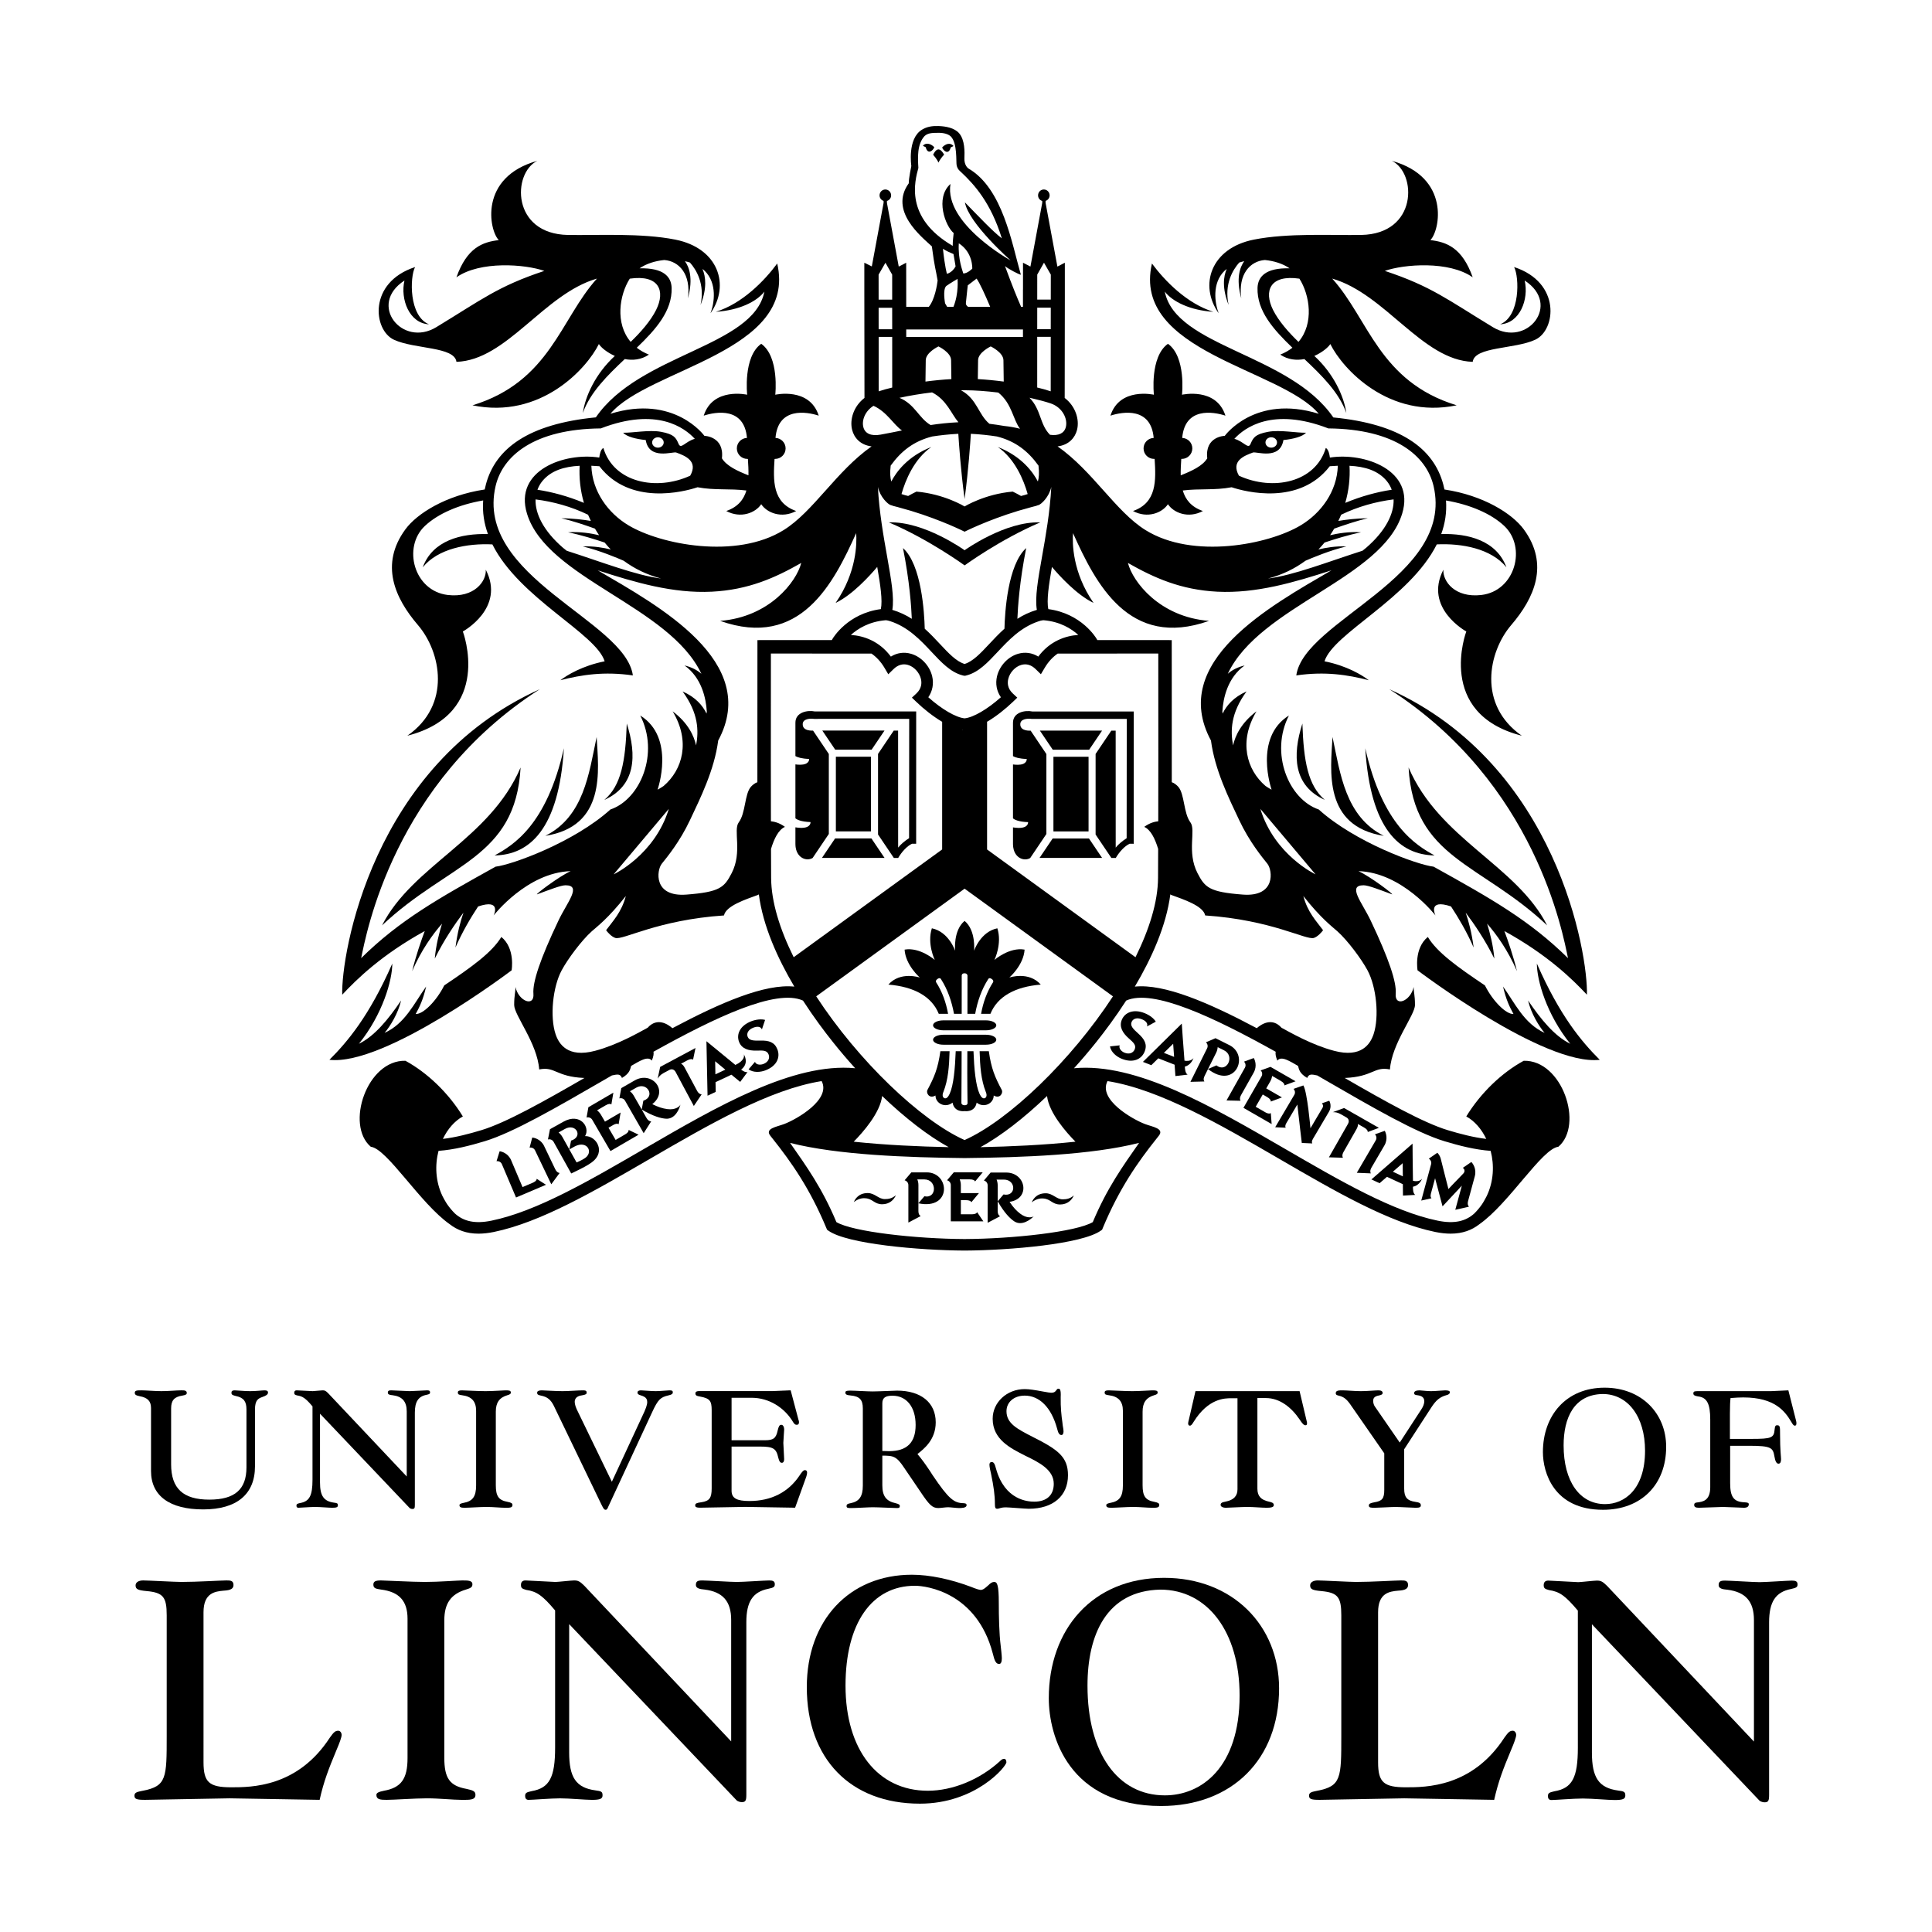 <?xml version="1.0" encoding="utf-8"?>
<!-- Generator: Adobe Illustrator 15.1.0, SVG Export Plug-In . SVG Version: 6.00 Build 0)  -->
<!DOCTYPE svg PUBLIC "-//W3C//DTD SVG 1.1//EN" "http://www.w3.org/Graphics/SVG/1.1/DTD/svg11.dtd">
<svg version="1.1" id="Layer_1" xmlns="http://www.w3.org/2000/svg" xmlns:xlink="http://www.w3.org/1999/xlink" x="0px" y="0px"
	 width="575px" height="575px" viewBox="0 0 575 575" enable-background="new 0 0 575 575" xml:space="preserve">
<g>
	<g>
		<path d="M174.127,338.13c1.61-2.63-1.422-7.082-6.435-4.291c-1.604,0.905-3.83,2.138-4.01,2.237
			c-0.204,1.019-0.389,2.015-0.604,3.045c0.315-0.101,1.219-0.113,1.681,0.708c1.004,1.802,4.277,7.688,5.245,9.419
			c3.58-1.702,4.872-2.412,6.095-3.294C180.452,342.84,177.456,337.99,174.127,338.13z M166.246,337.047
			c0.505-0.282,1.055-0.59,1.88-1.05c3.3-1.842,5.547,2.303,1.836,3.472c-0.094,0.488-0.302,1.601-0.525,2.609
			c-0.941-1.685-1.867-3.345-2.061-3.701C167.056,337.807,166.658,337.374,166.246,337.047z M173.794,344.868
			c-0.497,0.28-0.961,0.59-2.193,1.094c-0.188-0.342-1.121-2.007-2.06-3.691c0.003-0.009,0.005-0.019,0.005-0.024
			c-0.002,0-0.007,0.006-0.014,0.006c-0.031-0.057-0.062-0.109-0.094-0.166c0.599-0.339,1.263-0.709,1.612-0.886
			C174.832,339.212,176.886,343.142,173.794,344.868z"/>
		<path d="M158.533,352.018c-0.317,0.13-2.481,1.051-3.016,1.279c-0.981-2.31-2.917-6.871-3.388-7.975
			c-0.88-2.082-2.814-2.62-3.429-2.684c-0.306,0.984-0.597,1.956-0.921,2.958c0.324-0.069,1.223,0.013,1.592,0.886
			c0.807,1.894,3.121,7.339,4.212,9.915c1.294-0.554,7.955-3.382,8.907-3.782c-0.756-0.479-1.966-1.257-2.75-1.78
			C159.715,351.505,158.821,351.888,158.533,352.018z"/>
		<path d="M207.424,324.57c-1.188-2.216-3.055-5.716-3.627-6.773c-0.259-0.494-0.612-1.017-1.113-1.21
			c1.068-0.573,1.732-0.926,1.88-1.007c0.876-0.465,1.431-0.445,1.704-0.19c0.239-1.084,0.429-2.038,0.722-3.487
			c-1.664,0.897-8.775,4.702-10.512,5.63c-0.119,0.544-0.559,2.616-0.747,3.498c0.391-0.609,0.801-1.161,1.8-1.699
			c0.774-0.41,0.85-0.453,1.73-0.921c0.641-0.344,1.391-0.157,1.825,0.648c0.973,1.823,4.089,7.646,5.408,10.107
			c0.77-1.141,1.784-2.648,2.328-3.461C208.486,325.675,207.954,325.571,207.424,324.57z"/>
		<path d="M404.127,334.516c1.055,0.604,1.7,0.971,1.849,1.056c0.869,0.487,1.146,0.971,1.077,1.342
			c1.039-0.383,1.947-0.725,3.331-1.245c-1.646-0.939-8.649-4.926-10.362-5.902c-0.523,0.19-2.509,0.918-3.356,1.229
			c0.72,0.008,1.407,0.061,2.393,0.623c0.758,0.435,0.829,0.48,1.699,0.975c0.635,0.364,0.874,1.091,0.423,1.892
			c-1.022,1.788-4.296,7.529-5.672,9.953c1.376,0.043,3.194,0.097,4.174,0.13c-0.163-0.298-0.349-0.808,0.207-1.785
			c1.243-2.187,3.21-5.63,3.804-6.682C403.97,335.612,404.227,335.042,404.127,334.516z"/>
		<path d="M365.826,311.014c-1.641-0.819-2.288-1.138-4.076-2.025v-0.004c-0.007,0-0.007,0-0.007,0
			c-0.947,0.404-1.877,0.815-2.837,1.224c0.255,0.195,0.778,0.94,0.355,1.783c-0.919,1.845-3.72,7.486-4.963,9.98
			c1.168-0.022,2.941-0.066,4.153-0.104c-0.214-0.325-0.395-0.74,0.114-1.756c0.448-0.906,0.744-1.51,0.963-1.946
			C367.557,324.474,372.068,314.12,365.826,311.014z M362.045,317.077c-0.723,0.316-1.909,0.826-2.511,1.076
			c0.968-1.932,1.992-4,2.408-4.82c0.288-0.586,0.426-1.158,0.463-1.682c0.508,0.251,1.062,0.523,1.887,0.939
			C367.677,314.274,365.102,319.482,362.045,317.077z"/>
		<path d="M198.61,330.089c-1.471-0.211-2.662-0.576-4.484-1.479c5.023-3.915-0.076-10.008-5.236-7.052
			c-1.594,0.917-3.808,2.189-3.989,2.291c-0.188,1.017-0.36,2.015-0.561,3.05c0.308-0.106,1.216-0.13,1.683,0.687
			c1.028,1.79,4.563,7.956,5.547,9.673c0.693-1.056,1.663-2.599,2.235-3.516c-0.344-0.023-0.872-0.103-1.45-1.111
			c-0.39-0.683-0.926-1.637-1.371-2.411c-0.973-1.695-1.947-3.392-2.361-4.114c-0.324-0.572-0.724-1.002-1.14-1.322
			c0.497-0.286,1.044-0.6,1.862-1.069c3.28-1.883,5.824,2.664,2.128,3.877c-0.145,0.779-0.434,2.307-0.49,2.629
			c3.457,2.032,5.782,2.642,7.239,2.725c2.712,0.174,3.984-2.914,4.3-4.24C202.365,329.235,201.095,330.427,198.61,330.089z"/>
		<path d="M355.199,314.86c-0.194,0.396-1.018,1.101-2.672,0.822c-0.32-3.771-0.806-11.041-0.806-11.041l-11.562,11.396l2.497,0.98
			c0,0,0.913-0.909,2.074-2.04c1.005,0.396,3.501,1.367,4.853,1.9c0.025,0.241,0.193,2.789,0.243,3.378
			c1.178-0.142,2.014-0.24,3.63-0.424c-0.69-0.464-0.765-1.533-0.831-2.388C354.108,317.092,354.961,315.707,355.199,314.86z
			 M346.393,313.352c1.116-1.104,2.195-2.161,2.762-2.714c0.082,1.128,0.172,2.508,0.283,3.909
			C348.249,314.085,347.059,313.615,346.393,313.352z"/>
		<path d="M423.237,350.772c-0.219,0.389-1.083,1.04-2.715,0.653c-0.082-3.781-0.118-11.06-0.118-11.06l-12.24,10.652l2.428,1.129
			c0,0,0.965-0.836,2.195-1.898c0.977,0.45,3.405,1.573,4.73,2.189c0.007,0.243,0.016,2.795,0.034,3.392
			c1.185-0.068,2.025-0.115,3.646-0.2c-0.657-0.507-0.668-1.582-0.682-2.434C422.015,352.931,422.956,351.605,423.237,350.772z
			 M414.546,348.72c1.188-1.027,2.326-2.016,2.921-2.535c0.021,1.141,0.021,2.516,0.042,3.921
			C416.351,349.561,415.195,349.024,414.546,348.72z"/>
		<path d="M186.032,337.625c-0.972,0.566-1.393,0.807-2.814,1.636c-0.617-1.054-1.355-2.33-2.118-3.631
			c0.507-0.292,0.91-0.532,1.319-0.766c0.863-0.505,1.411-0.505,1.697-0.256c0.188-1.091,0.344-2.045,0.588-3.501
			c-0.367,0.205-3.146,1.829-4.655,2.715c-0.642-1.09-1.026-1.756-1.201-2.052c-0.331-0.569-0.733-0.994-1.156-1.316
			c1.362-0.793,1.607-0.941,2.569-1.493c0.861-0.505,1.416-0.505,1.697-0.257c0.194-1.103,0.349-2.051,0.593-3.511
			c-3.115,1.824-4.458,2.604-7.436,4.342c-0.072,0.468-0.349,2.021-0.542,3.054c0.307-0.106,1.212-0.132,1.688,0.684
			c1.04,1.782,4.018,6.898,5.426,9.308c1.504-0.877,6.685-3.894,8.364-4.876c-0.978-0.448-2.023-0.949-2.963-1.421
			C187.164,336.958,186.301,337.466,186.032,337.625z"/>
		<path d="M376.537,331.015c-0.976-0.566-1.395-0.813-2.819-1.624c0.61-1.07,1.339-2.334,2.096-3.646
			c0.507,0.295,0.904,0.522,1.316,0.758c0.862,0.497,1.143,0.976,1.073,1.345c1.032-0.374,1.938-0.721,3.329-1.235
			c-0.369-0.208-3.157-1.815-4.677-2.683c0.625-1.099,1.012-1.758,1.184-2.062c0.326-0.575,0.498-1.131,0.565-1.658
			c1.367,0.786,1.617,0.928,2.574,1.484c0.868,0.496,1.141,0.978,1.064,1.343c1.051-0.372,1.955-0.713,3.347-1.229
			c-3.136-1.8-4.477-2.571-7.47-4.29c-0.445,0.173-1.932,0.698-2.92,1.049c0.245,0.216,0.722,0.985,0.248,1.804
			c-1.028,1.79-3.979,6.92-5.375,9.342c1.512,0.868,6.712,3.854,8.396,4.832c-0.096-1.079-0.186-2.24-0.248-3.277
			C377.677,331.662,376.803,331.163,376.537,331.015z"/>
		<path d="M165.213,347.907c-1.089-2.271-2.748-5.735-3.267-6.819c-0.975-2.034-2.926-2.491-3.543-2.522
			c-0.264,1.005-0.51,1.981-0.785,2.998c0.317-0.08,1.221-0.039,1.628,0.816c0.893,1.857,3.62,7.562,4.827,10.081
			c0.825-1.118,1.907-2.574,2.482-3.36C166.224,349.056,165.703,348.92,165.213,347.907z"/>
		<path d="M408.213,347.432c1.272-2.169,3.209-5.483,3.814-6.521c1.139-1.953,0.42-3.824,0.103-4.355
			c-0.975,0.347-1.932,0.688-2.92,1.032c0.243,0.217,0.713,0.988,0.235,1.807c-1.038,1.782-4.225,7.242-5.637,9.654
			c1.382,0.056,3.201,0.125,4.172,0.17C407.831,348.918,407.647,348.408,408.213,347.432z"/>
		<path d="M373.112,319.247c1.108-1.972,0.359-3.832,0.03-4.354c-0.972,0.357-1.916,0.72-2.905,1.072
			c0.252,0.215,0.737,0.983,0.269,1.806c-1.007,1.799-4.104,7.311-5.474,9.748c1.379,0.032,3.195,0.076,4.172,0.093
			c-0.154-0.288-0.35-0.797,0.205-1.78C370.637,323.641,372.526,320.288,373.112,319.247z"/>
		<path d="M275.791,348.918c-1.838,0-2.549,0-4.552,0c0,0-0.002,0-0.005-0.005c0,0.005,0,0.005,0,0.005l0,0
			c-0.673,0.788-1.317,1.566-2.001,2.355c0.315,0.067,1.116,0.499,1.116,1.444c0,2.062,0,8.349,0,11.143
			c1.038-0.538,2.607-1.371,3.675-1.942c-0.337-0.19-0.688-0.49-0.688-1.623c0-1.002,0-1.683,0.002-2.169
			C283.332,360.2,282.764,348.918,275.791,348.918z M275.111,356.035c-0.512,0.598-1.353,1.586-1.773,2.079c0-2.162,0-4.469,0-5.395
			c0-0.652-0.127-1.225-0.329-1.704c0.565,0,1.185,0,2.11,0C278.894,351.016,278.916,356.822,275.111,356.035z"/>
		<path d="M293.944,352.78c0,2.06,0,9.166,0,11.146c1.127-0.57,2.737-1.427,3.689-1.941c-0.286-0.186-0.706-0.52-0.706-1.679
			c0-0.784,0.006-1.885,0.006-2.783c0-1.957,0-3.912,0-4.74c0-0.656-0.132-1.223-0.331-1.717c0.579,0,1.208,0,2.151,0
			c3.781,0,3.723,5.216-0.085,4.425c-0.51,0.6-1.524,1.79-1.735,2.032c1.985,3.488,3.707,5.168,4.926,5.972
			c2.273,1.495,4.907-0.551,5.84-1.545c-0.402,0.384-2.097,0.786-4.076-0.747c-1.175-0.907-2.028-1.818-3.161-3.509
			c6.298-0.904,4.914-8.723-1.035-8.723c-1.838,0-4.384,0-4.597,0c-0.671,0.797-1.318,1.571-1.999,2.367
			C293.148,351.403,293.944,351.833,293.944,352.78z"/>
		<path d="M290.195,351.638c0.727-0.856,1.337-1.594,2.283-2.734c-3.611,0-5.161,0.003-8.612,0.003
			c-0.302,0.368-1.322,1.576-2.008,2.367c0.322,0.064,1.12,0.493,1.12,1.438c0,2.062-0.002,7.979-0.002,10.773
			c1.739,0,7.733,0,9.682,0c-0.616-0.882-1.273-1.841-1.846-2.717c-0.281,0.615-1.279,0.622-1.588,0.622c-1.128,0-1.611,0-3.255,0
			c0-1.224,0-2.692,0-4.201c0.581,0,1.051,0,1.52,0c0.998,0,1.478,0.278,1.596,0.634c0.711-0.843,1.331-1.593,2.271-2.735
			c-0.42,0-3.639,0-5.388,0.002c-0.002-1.261-0.002-2.023-0.002-2.37c0-0.654-0.134-1.23-0.337-1.719c1.578,0,1.862,0,2.974,0
			C289.598,351.001,290.08,351.277,290.195,351.638z"/>
		<path d="M310.522,356.692c2.162,0.142,2.666,1.787,4.989,1.787c2.152,0,3.498-1.311,4.084-2.697
			c-1.179,1.024-2.281,1.161-3.312,1.161c-1.897,0-2.948-1.802-5.069-1.802c-3.041,0-3.951,2.257-4.142,2.694
			C308.755,356.503,310.176,356.676,310.522,356.692z"/>
		<path d="M258.249,355.076c-3.038,0-3.946,2.247-4.138,2.691c1.679-1.332,3.105-1.168,3.447-1.14
			c2.167,0.133,2.667,1.784,4.995,1.784c2.153,0,3.497-1.312,4.078-2.697c-1.174,1.021-2.276,1.157-3.304,1.157
			C261.426,356.872,260.375,355.076,258.249,355.076z"/>
		<path d="M220.57,318.335c2.07-1.592,1.376-3.587,0.793-4.562c0.201,0.526,0.19,1.914-2.5,3.176
			c-3.398-2.783-8.612-7.062-8.612-7.062l0.328,16.214l2.433-1.139c0,0-0.027-1.267-0.054-2.893c0.979-0.46,3.119-1.462,4.724-2.219
			c1.221,1.013,2.27,1.876,2.614,2.144c0.695-0.949,1.668-2.259,2.177-2.928C221.871,319.199,221.209,318.823,220.57,318.335z
			 M212.915,319.742c-0.031-1.577-0.058-3.101-0.069-3.894c0.61,0.497,1.784,1.473,3.029,2.502
			C214.708,318.899,213.556,319.44,212.915,319.742z"/>
		<path d="M226.249,309.699c-2.026,0.05-3.289-0.013-3.731-1.146c-0.362-0.917,0.071-2.064,1.688-2.699
			c1.587-0.624,2.37-0.047,2.549,0.534l0.95-2.837c-1.04-0.309-2.651-0.176-4.187,0.429c-3.22,1.263-4.463,3.81-3.546,6.14
			c0.778,1.981,2.747,2.655,5.328,2.561c1.869-0.063,2.971-0.069,3.452,1.151c0.43,1.1-0.105,2.264-1.509,2.816
			c-1.304,0.511-2.379,0.029-2.538-0.624l-1.909,2.227c1.402,1.035,3.51,0.903,5.07,0.289c3.447-1.348,4.4-3.959,3.497-6.246
			C230.526,310.156,228.822,309.628,226.249,309.699z"/>
		<path d="M338.718,307.556c-1.509-1.348-2.388-2.26-1.938-3.379c0.368-0.926,1.469-1.466,3.083-0.819
			c1.58,0.635,1.756,1.59,1.488,2.138l2.632-1.42c-0.536-0.945-1.806-1.942-3.343-2.552c-3.21-1.285-5.861-0.275-6.791,2.044
			c-0.785,1.983,0.186,3.823,2.139,5.514c1.404,1.237,2.209,1.988,1.727,3.206c-0.44,1.1-1.626,1.58-3.029,1.021
			c-1.3-0.521-1.753-1.608-1.425-2.196l-2.91,0.319c0.306,1.715,1.938,3.061,3.494,3.685c3.441,1.373,5.918,0.12,6.827-2.162
			C341.521,310.812,340.64,309.274,338.718,307.556z"/>
		<path d="M395.529,330.861c0.856-1.457,0.326-2.862,0.09-3.26c-0.733,0.258-1.451,0.505-2.193,0.757
			c0.183,0.171,0.535,0.752,0.175,1.358c-0.466,0.789-2.055,3.475-3.588,6.079c0,0-0.927-10.786-2.104-12.751
			c-0.844,0.284-1.754,0.606-2.924,1.02c0.22,0.22,0.696,0.979,0.227,1.772c-0.78,1.324-4.628,7.857-5.694,9.654
			c1.032,0.05,2.396,0.108,3.13,0.139c-0.116-0.221-0.253-0.605,0.175-1.332c0.539-0.911,2.173-3.676,3.29-5.569
			c0.457,4.222,1.327,11.438,1.327,11.438s2.392,0.107,3.124,0.141c-0.116-0.221-0.252-0.602,0.175-1.328
			C391.695,337.356,395.071,331.635,395.529,330.861z"/>
		<path d="M435.347,347.589c0.562,0.27,0.717,1.078,0.196,1.637c-1.107,1.205-2.408,2.435-4.461,4.657
			c-0.806-3.065-1.954-7.733-2.286-9.021c-0.18-0.704-0.6-1.381-1.016-1.781c-0.64,0.441-1.895,1.314-2.544,1.76
			c0.306,0.146,0.918,0.805,0.692,1.634c-0.406,1.494-2.392,8.814-2.938,10.837c1.011-0.229,2.334-0.527,3.05-0.692
			c-0.171-0.184-0.402-0.516-0.185-1.338c0.211-0.779,0.806-2.946,1.253-4.619l2.22,8.37l5.74-6.151
			c-0.673,2.478-1.501,5.529-1.946,7.174c1.347-0.301,3.118-0.699,4.067-0.92c-0.224-0.253-0.532-0.689-0.235-1.78
			c0.657-2.425,1.667-6.136,1.979-7.296c0.583-2.175-0.589-3.803-1.038-4.229C437.04,346.413,436.211,347.004,435.347,347.589z"/>
		<path d="M149.212,278.856c-2.808,4.606-8.664,8.835-16.994,14.419c-2.387,4.768-6.398,8.685-8.494,8.494
			c1.145-2.097,2.193-4.2,3.104-8.162c-3.582,5.01-6.256,11.026-12.366,13.794c1.621-1.906,4.008-5.726,4.916-9.641
			c-3.82,5.632-7.877,10.596-12.556,12.889c7.067-8.781,9.931-18.901,9.931-23.868c-6.875,15.654-13.368,23.297-18.713,28.639
			c16.613,1.907,54.228-26.636,54.228-26.636S153.416,282.297,149.212,278.856z"/>
		<path d="M113.7,275.413c19.851-18.721,39.716-19.865,41.24-46.993C145.774,249.816,122.864,257.46,113.7,275.413z"/>
		<path d="M177.572,219.345c-2.294,10.892-3.821,23.689-15.276,29.418C180.432,245.901,178.145,229.281,177.572,219.345z"/>
		<path d="M280.751,306.636h11.835c0.01,0,0.012,0,0.019,0h0.854c1.688,0,3.057-0.667,3.057-1.481c0-0.813-1.368-1.478-3.057-1.478
			h-0.872h-10.968h-0.868c-1.688,0-3.056,0.664-3.056,1.478C277.695,305.969,279.064,306.636,280.751,306.636z"/>
		<path d="M280.751,310.922h11.835c0.01,0,0.012,0,0.019,0h0.854c1.688,0,3.057-0.665,3.057-1.483s-1.368-1.479-3.057-1.479h-0.872
			h-10.968h-0.868c-1.688,0-3.056,0.66-3.056,1.479S279.064,310.922,280.751,310.922z"/>
		<path d="M263.244,217.434h-18.507c1.203,1.794,2.582,3.845,3.836,5.683h10.836C260.652,221.291,262.025,219.249,263.244,217.434z"
			/>
		<path d="M248.537,249.532c-1.277,1.875-2.685,3.975-3.906,5.793c5.1-0.005,13.413-0.014,18.622,0
			c-1.234-1.85-2.643-3.929-3.905-5.793H248.537z"/>
		<rect x="248.77" y="225.214" width="10.452" height="22.221"/>
		<path d="M236.815,252.235c0.002,0.009,0.004,0.021,0.004,0.034c0.517,3.197,3.309,4.109,5.037,3.081
			c1.386-2.07,3.204-4.787,4.818-7.15v-23.797c-1.569-2.303-3.329-4.923-4.697-6.968c0,0-3.172,0.283-3.074-1.97
			c0.062-1.523,2.135-1.688,3.392-1.511c0.48-0.012,26.341-0.023,28.302-0.006l-0.036,35.499c-1.232,0.79-2.569,1.904-3.255,2.817
			l-0.012-34.829h-1.296c-1.397,2.085-3.13,4.674-4.677,6.943v23.985c1.561,2.286,3.307,4.898,4.702,6.976
			c0.548,0.006,0.968-0.002,1.299,0.003c1.031-1.794,2.616-3.535,4.123-4.235c0.523-0.011,0.818,0.009,1.223,0.009
			c0-0.54,0.007-39.371,0.007-39.371s-26.008-0.024-30.187-0.005c-2.048-0.432-5.779,0.159-5.756,3.379c0,2.604,0,6.092,0,9.911
			c0.639,0.363,1.842,0.775,4.084,0.847c0.043,0.589-0.351,1.16-1.044,1.452c-0.91,0.381-2.225,0.29-3.04,0.171
			c0,5.464,0,11.314,0,16.042c0.462,0.394,1.647,1.028,4.491,1.124c0.044,0.594-0.349,1.157-1.044,1.455
			c-1.083,0.453-2.739,0.232-3.447,0.109c0,2.055,0,3.775,0,4.97c0,0.235,0.013,0.449,0.031,0.646
			C236.777,251.982,236.799,252.103,236.815,252.235z"/>
		<path d="M327.991,217.449h-18.503c1.203,1.788,2.581,3.839,3.832,5.683h10.838C325.399,221.302,326.771,219.264,327.991,217.449z"
			/>
		<path d="M313.289,249.547c-1.274,1.873-2.688,3.968-3.906,5.786c5.101-0.008,13.412-0.015,18.622,0.002
			c-1.239-1.842-2.644-3.93-3.906-5.788H313.289z"/>
		<rect x="313.521" y="225.227" width="10.452" height="22.221"/>
		<path d="M307.237,211.749c-2.042-0.431-5.772,0.154-5.754,3.384c0,2.601,0,6.097,0,9.911c0.641,0.36,1.846,0.771,4.086,0.842
			c0.044,0.594-0.352,1.164-1.044,1.458c-0.91,0.378-2.223,0.283-3.042,0.171c0,5.467,0,11.314,0,16.04
			c0.464,0.394,1.645,1.033,4.491,1.126c0.044,0.587-0.348,1.16-1.046,1.449c-1.079,0.456-2.735,0.235-3.445,0.113
			c0,2.054,0,3.771,0,4.972c0,0.235,0.015,0.447,0.034,0.644c0.012,0.139,0.032,0.264,0.055,0.396c0,0.009,0.002,0.02,0.007,0.025
			c0.511,3.194,3.304,4.118,5.029,3.084c1.391-2.08,3.208-4.786,4.816-7.153v-23.793c-1.566-2.305-3.324-4.93-4.69-6.967
			c0,0-3.175,0.285-3.076-1.977c0.062-1.521,2.134-1.689,3.391-1.512c0.479-0.009,26.338-0.018,28.297-0.003l-0.035,35.505
			c-1.229,0.784-2.567,1.897-3.258,2.812l-0.01-34.826h-1.293c-1.395,2.083-3.137,4.672-4.68,6.939v23.983
			c1.557,2.294,3.31,4.903,4.701,6.978c0.549,0.004,0.972-0.006,1.301,0.004c1.031-1.792,2.618-3.532,4.12-4.233
			c0.524-0.021,0.823,0.006,1.225,0.006c0-0.535,0.009-39.37,0.009-39.37S311.416,211.729,307.237,211.749z"/>
		<path d="M300.408,290.926c0,0,4.244-3.672,4.53-8.302c-4.53-0.807-8.973,3.06-8.973,3.06s2.343-4.824,0.863-9.405
			c-5.062,1.043-6.927,6.681-6.927,6.681s0.619-6.016-2.812-8.879c-0.003,0.006-0.007,0.017-0.01,0.024
			c0-0.007-0.004-0.018-0.006-0.024c-3.434,2.863-2.814,8.879-2.814,8.879s-1.865-5.631-6.92-6.681
			c-1.484,4.581,0.858,9.405,0.858,9.405s-4.442-3.867-8.972-3.06c0.284,4.636,4.529,8.308,4.529,8.308s-5.775-1.954-9.356,2.104
			c7.617,0.619,12.909,3.532,14.997,8.697h2.772c-0.601-3.339-1.719-6.535-3.548-9.379c0,0-0.351-0.471,0.389-0.992
			c0.785-0.57,1.058,0.062,1.058,0.062c1.958,3.047,3.195,6.632,3.861,10.31h2.292c0.004-3.839,0.009-7.725,0.009-11.418
			c0,0,0-0.646,0.823-0.646s0.892,0.646,0.892,0.646c0,3.672-0.004,7.568-0.014,11.418h2.302c0.666-3.678,1.906-7.261,3.866-10.31
			c0,0,0.267-0.632,1.056-0.062c0.74,0.521,0.389,0.992,0.389,0.992c-1.827,2.844-2.951,6.04-3.551,9.379h2.779
			c2.085-5.165,7.374-8.078,14.986-8.697C306.184,288.978,300.408,290.926,300.408,290.926z"/>
		<path d="M294.295,312.868h-2.742c0.125,4.437,0.416,8.522,1.838,12.103c0,0,0.668,1.433-0.289,1.861
			c-0.525,0.238-1.098-0.237-1.576-1.289c-1.172-2.583-1.609-7.595-1.797-12.675h-1.827c-0.009,2.267-0.016,4.415-0.022,6.348
			c-0.016,4.27,0.079,7.535,0.079,9.08c0,0,0.038,0.671-0.888,0.649c-0.878-0.021-0.941-0.638-0.941-0.638
			c0-1.535,0.033-4.94,0.051-9.206c0.01-1.909,0.016-4.011,0.018-6.233h-1.762c-0.188,5.077-0.626,10.09-1.797,12.675
			c-0.479,1.052-1.051,1.527-1.576,1.289c-0.957-0.429-0.289-1.861-0.289-1.861c1.424-3.58,1.715-7.666,1.838-12.103h-2.741
			c-0.729,5.157-1.777,7.632-3.89,11.596c-0.359,0.866,0.572,2.656,2.431,1.58c0,2.337,2.866,3.866,5.086,2.123
			c0.523,3.007,3.577,2.52,3.577,2.52s0.009-0.011,0.016-0.019v0.016c0,0,3.05,0.49,3.577-2.517c2.22,1.743,5.081,0.214,5.081-2.123
			c1.861,1.076,2.793-0.714,2.436-1.58C296.073,320.5,295.021,318.025,294.295,312.868z"/>
		<path d="M364.419,80.622c0.206-0.206,0.443-0.393,0.676-0.579c-0.978,2.24-1.418,5.696,0.559,10.703
			c-1.354-6.262,1.307-10.507,3.17-12.611c0.481-0.154,0.973-0.281,1.481-0.395c-1.17,1.604-2.562,4.964-0.88,11.05
			c-0.995-7.225,2.668-11.089,7.03-11.409c2.707,0.27,5.331,1.08,7.356,2.48c-7.08-0.193-9.449,2.452-9.548,5.833
			c-0.19,6.834,4.686,12.331,10.381,17.801c-1.019,0.791-2.214,1.492-3.619,2.047c2.328,1.555,4.862,1.766,7.187,1.323
			c5.169,4.868,10.302,9.919,12.482,16.057c-0.713-4.993-3.773-11.707-9.518-16.986c2.32-1.032,4.116-2.533,4.748-3.543
			c3.625,7.352,17.368,22.438,37.612,18.237c-23.106-7.065-26.16-25.681-37.044-37.716c15.852,4.586,26.831,24.305,41.815,24.779
			c0.574-4.582,12.461-3.726,18.617-6.587c6.166-2.862,7.733-17.042-6.296-21.625c1.576,3.005,1.856,14.606-4.154,17.041
			c5.868-0.287,8.592-7.446,7.3-13.028c11.031,7.157,0.652,20.013-9.448,13.89c-13.462-8.167-18.333-12.174-32.177-16.76
			c5.73-2,19.095-3.052,26.158,1.913c-3.146-8.879-7.825-10.505-12.599-11.075c2.863-2.867,6.014-18.72-11.463-23.588
			c7.452,3.628,7.738,21.777-9.159,22.057c-8.691,0.152-21.806-0.635-31.934,1.389c-12.862,2.562-16.332,13.602-10.456,21.91
			C361.554,90.219,360.656,84.304,364.419,80.622z M386.457,101.75c-2.934-2.808-5.936-6.226-7.581-9.521
			c-2.792-5.63-0.931-10.559,7.852-9.295C389.815,87.794,391.147,96.239,386.457,101.75z"/>
		<path d="M117.23,101.104c6.16,2.861,18.042,2.008,18.617,6.587c14.986-0.475,25.971-20.193,41.817-24.779
			c-10.886,12.036-13.939,30.651-37.042,37.716c20.24,4.201,33.985-10.885,37.612-18.234c0.63,1.007,2.423,2.508,4.749,3.541
			c-5.748,5.28-8.809,11.994-9.52,16.986c2.178-6.137,7.313-11.187,12.481-16.057c2.323,0.446,4.863,0.231,7.186-1.323
			c-1.401-0.555-2.6-1.25-3.617-2.047c5.694-5.47,10.571-10.966,10.378-17.801c-0.094-3.381-2.466-6.019-9.549-5.833
			c2.025-1.397,4.653-2.21,7.355-2.477c4.364,0.317,8.029,4.181,7.034,11.406c1.686-6.086,0.291-9.447-0.879-11.047
			c0.506,0.111,1,0.238,1.482,0.392c1.865,2.104,4.523,6.35,3.168,12.614c1.974-5.009,1.536-8.465,0.559-10.705
			c0.235,0.189,0.474,0.373,0.68,0.579c3.753,3.685,2.864,9.598,1.719,12.606c5.873-8.309,2.403-19.348-10.455-21.91
			c-10.132-2.024-23.245-1.237-31.937-1.389c-16.9-0.28-16.61-18.429-9.163-22.057c-17.475,4.873-14.324,20.725-11.46,23.588
			c-4.774,0.57-9.453,2.195-12.603,11.075c7.067-4.961,20.432-3.913,26.161-1.913c-13.842,4.585-18.711,8.595-32.174,16.76
			c-10.099,6.123-20.478-6.733-9.455-13.89c-1.284,5.582,1.438,12.741,7.308,13.028c-6.014-2.433-5.73-14.033-4.151-17.038
			C109.497,84.062,111.07,98.242,117.23,101.104z M187.432,82.934c8.777-1.263,10.642,3.666,7.848,9.295
			c-1.641,3.295-4.646,6.713-7.579,9.521C183.01,96.239,184.344,87.794,187.432,82.934z"/>
		<path d="M280.991,46.03c0,0-0.813-1.572-1.697-1.572c-0.882,0-1.571,1.595-1.571,1.595s1.231,1.399,1.571,2.343
			C280.034,46.937,280.991,46.03,280.991,46.03z"/>
		<path d="M274.71,43.335c0.027,0.218,0.767,0.349,0.814,0.524c0.612,2.349,2.258,0.889,2.528-0.048
			C277.268,42.939,275.717,42.236,274.71,43.335z"/>
		<path d="M282.934,43.932c0.047-0.176,0.785-0.304,0.813-0.528c-1.001-1.099-2.399-0.556-3.344,0.478
			C280.669,44.819,282.323,46.281,282.934,43.932z"/>
		<path d="M457.403,286.782c0,4.966,2.861,15.086,9.933,23.868c-4.679-2.293-8.735-7.257-12.557-12.891
			c0.909,3.917,3.3,7.732,4.918,9.643c-6.107-2.768-8.784-8.784-12.365-13.794c0.909,3.962,1.958,6.065,3.105,8.162
			c-2.101,0.19-6.11-3.727-8.496-8.494c-8.33-5.59-14.192-9.813-16.996-14.419c-4.196,3.437-3.054,9.929-3.054,9.929
			s37.615,28.543,54.228,26.636C470.771,310.079,464.278,302.436,457.403,286.782z"/>
		<path d="M264.544,155.471c11.935,5.062,22.53,12.795,22.53,12.795l0.006-0.005l0.01,0.005c0,0,10.595-7.733,22.52-12.795
			c-10.492-0.377-22.52,8.285-22.52,8.285l-0.01,0.01l-0.006-0.01C287.074,163.756,275.048,155.093,264.544,155.471z"/>
		<path d="M411.861,248.764c-11.451-5.729-12.982-18.529-15.274-29.418C396.018,229.281,393.725,245.901,411.861,248.764z"/>
		<path d="M406.328,222.688c1.527,24.262,10.31,31.711,20.62,31.906C421.415,251.535,411.481,245.615,406.328,222.688z"/>
		<path d="M394.3,238.071c-5.021-4.294-6.305-11.464-6.685-22.736C384.56,224.89,384.943,233.869,394.3,238.071z"/>
		<path d="M460.46,275.413c-9.166-17.956-32.076-25.597-41.244-46.996C420.749,255.548,440.606,256.692,460.46,275.413z"/>
		<path d="M147.211,254.594c10.309-0.189,19.091-7.644,20.62-31.906C162.676,245.615,152.744,251.535,147.211,254.594z"/>
		<path d="M186.54,215.335c-0.38,11.271-1.655,18.441-6.68,22.736C189.218,233.869,189.601,224.89,186.54,215.335z"/>
	</g>
	<path d="M413.488,205.12c43.538,27.89,51.651,72.779,53.177,80.039c-11.454-11.275-22.814-17.672-40.001-27.222
		c-4.965-0.577-23.437-7.309-34.173-17.014c-8.983-3.043-14.615-16.802-8.885-27.972c-10.6,6.588-5.155,22.062-5.155,22.062
		s-0.713-0.349-1.807-1.091c-5.679-4.861-8.028-13.308-2.686-22.215c-4.63,3.476-6.354,7.358-6.974,10.142
		c-0.811-4.33-0.728-9.607,4.017-16.063c-3.892,1.716-5.997,4.22-7.121,6.592c-0.029-0.203-0.059-0.407-0.082-0.623
		c0.249-3.938,1.51-10.041,6.63-13.702c-2.125,0.494-3.76,1.38-5.019,2.479c9.504-20.184,45.967-28.336,51.894-47.631
		c3.995-12.997-11.262-18.332-21.499-16.722c-0.132-0.96-0.404-2.411-1.221-2.862c-3.083,10.345-15.78,12.882-25.85,8.258
		c-2.445-4.358,1.478-5.916,4.173-6.897c1-0.36,8.068,2.355,9.064-3.717c2.817-0.272,5.715-0.999,6.717-2.175
		c-2.634,0.086-7.784-0.923-11.25-0.274c-3.899,0.723-4.438,1.726-5.261,3.625c-0.709,1.667-1.981-0.754-4.806-1.54
		c2.996-3.265,11.287-9.537,27.977-3.093c19.857,0.188,29.217,8.161,31.315,17.179c6.3,27.116-38.569,39.911-40.862,56.332
		c8.594-1.242,15.275-0.187,21.575,1.429c-2.001-1.523-6.487-4.289-13.175-5.629c2.584-8.332,25.366-18.71,33.414-34.797
		c7.426-0.358,16.189,1.234,20.721,6.821c-2.935-7.99-11.408-10.119-19.396-9.895c1.132-3.118,1.675-6.441,1.42-9.99
		c7.206,1.235,13.433,3.917,17.331,7.57c6.729,6.306,3.298,19.36-6.804,20.554c-7.874,0.928-11.527-4.086-11.308-7.517
		c-5.923,11.453,6.821,18.375,6.821,18.375s-9.261,24.443,16.518,31.03c-13.176-9.163-10.025-24.921-3.149-32.938
		c6.872-8.022,11.406-18.036,3.722-28.5c-3.442-4.692-12.037-10.114-23.594-11.845c-0.111-0.519-0.228-1.044-0.369-1.566
		c-2.871-10.647-12.658-17.914-32.706-19.88c-13.006-18.989-46.891-20.933-50.161-37.453c2.286,3.008,7.588,5.584,14.459,6.015
		c-7.874-2.436-14.459-9.216-18.282-14.372c-6.093,26.363,38.318,31.245,49.645,44.721c-19.015-5.882-27.967,6.563-27.967,6.563
		s-5.984,0.135-5.214,6.692c-1.365,2.271-4.652,3.796-7.9,5.064c-0.031-1.592,0.06-3.245,0.167-4.887h0.161
		c1.726,0,3.128-1.397,3.128-3.125c0-1.691-1.339-3.059-3.01-3.118c0.783-9.21,9.16-7.836,12.864-6.631
		c-2.723-8.557-12.926-6.226-12.926-6.226s1.261-11.276-4.187-15.161c-5.443,3.885-4.178,15.161-4.178,15.161
		s-10.209-2.331-12.933,6.226c3.705-1.205,12.086-2.579,12.868,6.631c-1.674,0.059-3.012,1.427-3.012,3.118
		c0,1.729,1.398,3.125,3.127,3.125h0.166c0.404,6.421,0.68,13.033-6.438,15.51c4.354,2.325,8.705,0.528,10.399-2.028
		c1.695,2.557,6.05,4.354,10.405,2.028c-3.49-1.212-5.198-3.42-5.989-6.108c4.938-0.633,9.402,0,14.544-0.967
		c4.077,1.363,20.133,5.532,29.203-6.258c0.809-0.064,1.614-0.111,2.401-0.142c-0.233,7.703-5.033,14.121-11.029,17.718
		c-9.54,5.731-32.076,10.211-46.203,1.432c-8.879-5.52-15.646-17.517-26.175-24.915c3.371-0.408,5.196-2.592,5.784-4.887
		c0.796-3.1-0.451-7.077-3.667-9.529l0.043-30.316l0,0v-9.931l-2.215,1.154l-3.516-18.964v-0.588
		c0.695-0.225,1.201-0.871,1.201-1.654c0-0.958-0.774-1.741-1.72-1.741c-0.952,0-1.719,0.783-1.719,1.741
		c0,0.798,0.522,1.459,1.236,1.669v0.583l-3.509,18.949l-2.211-1.148v7.975h-0.013v5.156h-0.551
		c-1.325-3.041-2.66-6.306-4.798-12.129c1.004,0.862,4.012,2.437,4.727,2.581c-2.72-9.451-5.401-25.653-15.563-31.604
		c-0.411-0.246-1.312-1.217-1.241-3.058c0.078-1.844,0.166-5.44-1.574-7.452c-1.386-1.604-3.993-2.086-6.16-2.148
		c-1.815-0.057-3.382,0.162-4.914,1.097c-4.393,2.677-3.152,10.791-3.152,10.791s-0.767,3.633-0.767,5.165
		c-5.916,8.212,3.725,15.825,6.879,18.763c0.832,6.395,1.145,6.728,1.715,10.167c-0.143,1.233-0.83,5.671-2.629,7.828h-6.714
		l-0.014-13.128l-2.213,1.152l-3.515-18.955v-0.583c0.718-0.209,1.243-0.868,1.243-1.669c0-0.958-0.773-1.741-1.721-1.741
		c-0.953,0-1.719,0.783-1.719,1.741c0,0.783,0.505,1.433,1.198,1.657v0.595l-3.503,18.904l-2.227-1.102v7.972v0.074v1.882h0.002
		l0.042,30.316c-3.213,2.452-4.465,6.43-3.668,9.529c0.59,2.299,2.413,4.483,5.783,4.887c-10.525,7.398-17.295,19.395-26.173,24.915
		c-14.127,8.779-36.662,4.299-46.206-1.432c-5.994-3.597-10.781-10.015-11.021-17.718c0.788,0.03,1.587,0.08,2.395,0.146
		c9.07,11.79,25.123,7.617,29.206,6.257c5.14,0.964,9.604,0.331,14.543,0.967c-0.796,2.685-2.504,4.893-5.994,6.105
		c4.359,2.325,8.713,0.528,10.405-2.028c1.699,2.557,6.045,4.354,10.405,2.028c-7.125-2.477-6.846-9.086-6.439-15.507h0.165
		c1.726,0,3.125-1.398,3.125-3.129c0-1.691-1.337-3.057-3.011-3.118c0.785-9.208,9.162-7.836,12.869-6.631
		c-2.723-8.557-12.931-6.226-12.931-6.226s1.266-11.276-4.183-15.161c-5.444,3.885-4.181,15.161-4.181,15.161
		s-10.208-2.331-12.929,6.226c3.705-1.205,12.082-2.576,12.864,6.631c-1.67,0.061-3.01,1.427-3.01,3.118
		c0,1.731,1.397,3.129,3.13,3.129h0.161c0.107,1.642,0.201,3.292,0.166,4.883c-3.247-1.268-6.533-2.792-7.897-5.064
		c0.765-6.557-5.218-6.692-5.218-6.692s-8.95-12.446-27.965-6.563c11.326-13.473,55.739-18.358,49.64-44.721
		c-3.816,5.156-10.405,11.938-18.279,14.372c6.873-0.43,12.173-3.007,14.463-6.015c-3.278,16.518-37.145,18.46-50.164,37.431
		c-20.068,1.968-29.837,9.249-32.707,19.902c-0.141,0.525-0.261,1.047-0.369,1.566c-11.556,1.731-20.15,7.153-23.596,11.845
		c-7.684,10.464-3.15,20.478,3.723,28.5c6.875,8.016,10.025,23.774-3.148,32.938c25.775-6.587,16.515-31.025,16.515-31.025
		s12.746-6.927,6.825-18.38c0.22,3.434-3.436,8.445-11.312,7.517c-10.094-1.193-13.535-14.248-6.801-20.554
		c3.903-3.653,10.119-6.35,17.336-7.585c-0.264,3.556,0.288,6.888,1.422,10.011c-7.993-0.224-16.476,1.897-19.406,9.894
		c4.527-5.591,13.3-7.18,20.726-6.82c8.053,16.083,30.826,26.464,33.411,34.792c-6.685,1.341-11.172,4.106-13.178,5.629
		c6.307-1.616,12.985-2.667,21.579-1.429c-2.289-16.418-47.163-29.216-40.862-56.328c2.095-9.021,11.456-16.994,31.312-17.183
		c16.692-6.444,24.984-0.172,27.978,3.093c-2.822,0.79-4.094,3.207-4.81,1.543c-0.813-1.902-1.356-2.905-5.26-3.628
		c-3.461-0.648-8.612,0.36-11.246,0.274c0.999,1.176,3.903,1.902,6.713,2.175c1.002,6.075,8.069,3.356,9.071,3.717
		c2.692,0.981,6.618,2.539,4.169,6.897c-10.067,4.624-22.766,2.086-25.847-8.258c-0.816,0.451-1.089,1.902-1.223,2.862
		c-10.235-1.609-25.497,3.729-21.5,16.722c5.933,19.298,42.394,27.447,51.895,47.631c-1.259-1.099-2.893-1.985-5.019-2.479
		c5.12,3.661,6.383,9.763,6.633,13.702c-0.025,0.216-0.051,0.42-0.083,0.623c-1.124-2.372-3.23-4.875-7.125-6.587
		c4.749,6.451,4.832,11.729,4.02,16.058c-0.619-2.784-2.343-6.666-6.978-10.142c5.346,8.907,2.991,17.357-2.686,22.215
		c-1.091,0.742-1.801,1.091-1.801,1.091s5.441-15.475-5.156-22.062c5.73,11.17,0.096,24.929-8.89,27.972
		c-10.729,9.705-29.203,16.44-34.168,17.014c-17.184,9.55-28.548,15.947-40.002,27.222c1.527-7.26,9.643-52.148,53.177-80.039
		c-50.029,22.535-59.193,79.182-58.811,90.924c4.239-4.534,11.631-11.822,24.553-18.943c-1.058,2.846-2.667,7.458-3.74,11.926
		c2.728-6.276,6.097-10.942,8.885-14.125c-0.816,2.628-1.831,6.505-2.153,10.401c2.739-5.56,6.034-10.371,8.531-13.677
		c-0.87,2.506-1.813,5.966-2.377,10.383c1.97-4.532,4.476-8.788,6.743-12.229c7.152-2.408,4.622,2.676,4.622,2.676
		s9.929-12.796,22.914-13.184c-3.437,1.531-11.036,7.291-9.929,6.881c3.625-1.341,7.022-2.678,8.397-2.678
		c4.966,0,0.49,5.055-2.097,10.512c-5.446,11.458-7.731,18.331-7.447,21.77c0.333,4.037-4.391,2.287-5.345-2.001
		c0,1.813-0.383,2.289-0.383,5.346c0,3.049,6.875,11.357,7.447,19.185c4.769-0.957,4.915,2.152,13.314,2.533
		c0.056,0,0.107,0,0.159,0.003c-12.146,7.014-23.37,13.321-30.678,15.536c-3.627,1.096-7.646,2.157-11.459,2.601
		c1.402-2.926,3.463-5.32,5.943-6.684c-4.295-7.021-10.598-13.033-17.093-16.567c-11.454-0.286-17.948,19.095-10.309,25.59
		c4.878,0.576,14.711,16.911,23.517,23.069c2.205,1.724,4.959,2.793,8.541,2.793c1.393,0,2.909-0.161,4.567-0.501
		c13.942-2.875,29.722-12.047,46.434-21.757c17.575-10.205,35.6-20.676,51.12-23.15c2.884,5.493-7.417,11.359-11.116,12.771
		c-2.32,0.878-5.92,1.327-4.109,3.556c0.23,0.294,0.44,0.555,0.626,0.785c5.578,7.003,11.107,14.86,16.025,26.674l0.188,0.451
		l0.398,0.284c5.549,3.972,27.019,5.849,40.502,5.92c0.011,0,0.02,0,0.029,0c0.012,0,0.019,0,0.032,0
		c13.483-0.071,34.944-1.951,40.498-5.92l0.397-0.284l0.186-0.451c4.919-11.813,10.441-19.671,16.029-26.674
		c0.183-0.225,0.393-0.491,0.62-0.785c1.818-2.229-1.786-2.678-4.104-3.556c-3.702-1.411-13.997-7.277-11.117-12.771
		c15.518,2.475,33.544,12.945,51.121,23.15c16.706,9.707,32.492,18.882,46.428,21.757c1.659,0.34,3.177,0.499,4.569,0.499
		c3.58,0,6.327-1.059,8.529-2.783c8.81-6.151,18.648-22.501,23.536-23.079c7.633-6.493,1.141-25.874-10.313-25.588
		c-6.498,3.534-12.8,9.546-17.095,16.567c2.482,1.363,4.547,3.758,5.947,6.684c-3.812-0.443-7.832-1.505-11.463-2.601
		c-7.302-2.215-18.529-8.522-30.676-15.536c0.058-0.003,0.101-0.003,0.158-0.003c8.399-0.385,8.547-3.49,13.316-2.533
		c0.567-7.827,7.449-16.136,7.449-19.185c0-3.057-0.382-3.532-0.38-5.35c-0.959,4.292-5.688,6.038-5.351,2.005
		c0.286-3.438-2.001-10.311-7.449-21.774c-2.587-5.456-7.06-10.508-2.102-10.508c1.381,0,4.777,1.334,8.399,2.678
		c1.113,0.41-6.485-5.35-9.927-6.881c12.983,0.382,22.917,13.182,22.917,13.184c0,0-2.531-5.084,4.621-2.683
		c2.264,3.449,4.773,7.705,6.738,12.236c-0.565-4.417-1.506-7.876-2.374-10.383c2.498,3.307,5.792,8.118,8.532,13.677
		c-0.323-3.896-1.333-7.773-2.154-10.401c2.786,3.183,6.16,7.849,8.883,14.125c-1.071-4.474-2.68-9.08-3.737-11.926
		c12.922,7.121,20.309,14.409,24.557,18.94C472.681,284.299,463.519,227.655,413.488,205.12z M378.346,130.145
		c0.952,0,1.722,0.688,1.722,1.54c0,0.855-0.77,1.543-1.722,1.543c-0.95,0-1.719-0.688-1.719-1.543
		C376.627,130.833,377.396,130.145,378.346,130.145z M195.814,133.23c-0.953,0-1.724-0.688-1.724-1.545
		c0-0.851,0.771-1.54,1.724-1.54c0.95,0,1.719,0.688,1.719,1.54C197.533,132.542,196.764,133.23,195.814,133.23z M391.527,260.224
		c0,0-12.218-5.726-16.419-19.485C381.219,248.005,391.527,260.224,391.527,260.224z M401.641,138.625
		c4.578,0.225,8.509,1.412,11.082,4.533c0.648,0.79,1.135,1.66,1.482,2.597c-4.415,0.675-9.046,1.918-13.826,3.91
		C401.428,146.03,401.847,142.269,401.641,138.625z M388.534,166.887c1.722-0.754,7.366-3.133,12.16-4.25
		c-3.195-0.171-6.314,0.409-8.311,0.901c0.642-0.665,1.245-1.356,1.822-2.066c2.877-0.963,7.268-2.339,10.882-3.04
		c-3.421-0.275-6.902,0.311-9.232,0.857c0.438-0.639,0.841-1.292,1.228-1.955c2.769-1,6.717-2.333,10.008-3.104
		c-3.454,0.051-6.52,0.428-8.778,0.81c0.296-0.609,0.58-1.223,0.837-1.846c5.004-2.43,10.338-3.895,15.614-4.563
		c0.149,4.253-2.365,9.374-8.154,14.387c-0.329,0.287-0.694,0.58-1.093,0.885c-10.418,3.341-20.504,7.313-28.116,8.278
		C381.668,171.061,385.38,169.219,388.534,166.887z M325.462,179.437c-6.329-9.138-6.329-17.884-6.113-20.766
		c6.728,14.945,16.637,34.572,40.48,26.117c-14.702-1.146-22.719-11.653-24.135-17.241c7.812,4.444,15.751,8.002,26.619,8.552
		c11.548,0.577,22.883-2.775,33.963-6.362c-18.188,10.617-48.54,27.169-35.867,50.661c1.145,8.787,5.34,17.19,8.4,23.688
		c3.056,6.497,6.876,11.083,8.396,12.987c1.529,1.916,2.581,9.94-7.346,9.171c-9.932-0.76-11.255-2.104-13.466-6.396
		c-3.244-6.307-0.378-12.797-2.102-15.093c-2.08-2.77-1.711-8.462-3.625-10.604c-0.429-0.474-1.168-1.118-1.921-1.349
		c0.008-8.431,0-15.87-0.002-23.534c-0.008-5.305-0.011-10.756-0.011-16.764v-1.994l-1.992-0.009
		c-3.595-0.018-12.583-0.012-20.15-0.006l-0.215-0.369c-0.188-0.319-4.489-7.529-14.371-8.842c-0.55-2.57,0.132-7.174,1.073-12.555
		C315.263,171.321,320.438,177.036,325.462,179.437z M344.689,252.655c-0.009,2.739-0.019,5.604-0.036,8.614
		c-0.036,7.153-2.593,15.309-6.709,23.618l-44.172-32.068v-38.008c2.759-1.622,5.496-3.827,7.678-5.919l1.312-1.259l-1.326-1.238
		c-1.62-1.507-1.634-3.186-1.357-4.332c0.458-1.93,2.058-3.653,3.88-4.175c1.507-0.438,2.979,0,4.265,1.249l1.563,1.531l1.117-1.882
		c1.146-1.944,2.489-3.3,3.88-4.264c2.144-0.005,21.738-0.035,29.942-0.018c0,5.231,0.005,10.058,0.007,14.769
		c0.007,10.979,0.021,21.517-0.016,35.157c-0.865,0.103-2.355,0.331-4.171,1.663C342.476,246.957,343.748,249.58,344.689,252.655z
		 M287.081,339.3c-13.121-5.864-31.687-23.65-44.16-42.771l44.163-32.044l44.154,32.044
		C318.765,315.649,300.205,333.436,287.081,339.3z M311.62,326.192c0.57,4.987,5.687,10.788,8.458,13.598
		c-9.417,0.998-19.493,1.446-28.267,1.627C297.828,338.122,304.737,332.783,311.62,326.192z M287.09,341.49l-0.01,0.038
		l-0.006-0.038l0.006-0.018L287.09,341.49z M282.354,341.417c-8.773-0.181-18.854-0.629-28.273-1.627
		c2.771-2.81,7.888-8.61,8.454-13.598C269.425,332.783,276.338,338.122,282.354,341.417z M229.441,244.43
		c-0.036-13.64-0.024-24.178-0.016-35.157c0.002-4.711,0.007-9.538,0.007-14.769c8.206-0.018,27.799,0.015,29.941,0.018
		c1.391,0.964,2.734,2.32,3.884,4.264l1.113,1.888l1.564-1.537c1.289-1.249,2.764-1.687,4.271-1.249
		c1.824,0.522,3.416,2.245,3.879,4.175c0.275,1.146,0.257,2.824-1.354,4.332l-1.329,1.238l1.313,1.259
		c2.182,2.097,4.928,4.302,7.688,5.93v37.99l-44.187,32.075c-4.118-8.309-6.678-16.465-6.714-23.618
		c-0.014-3.01-0.022-5.875-0.033-8.614c0.938-3.075,2.213-5.698,4.145-6.562C231.798,244.761,230.304,244.533,229.441,244.43z
		 M267.154,150.912c1.869,0.525,3.405,0.963,4.004,1.132c9.301,2.832,15.916,6.196,15.916,6.196l0.006-0.036l0.01,0.036
		c0,0,6.609-3.364,15.912-6.196c0.601-0.169,2.137-0.607,4.009-1.132c0.515-0.139,1.028-0.272,1.559-0.405
		c-0.019-0.008-0.034-0.018-0.053-0.023c0.19-0.056,0.383-0.11,0.572-0.162c0.789-0.228,3.133-2.374,3.797-5.404l0,0
		c-0.397,7.501-1.688,14.749-2.753,20.725c-1.228,6.917-2.154,12.222-1.546,15.867c-2.17,0.647-4.08,1.56-5.793,2.66
		c0.131-3.39,0.646-11.176,2.623-21.057c-5.529,4.977-6.354,19.227-6.471,24.002c-1.659,1.482-3.14,3.062-4.546,4.568
		c-2.596,2.774-4.854,5.176-7.32,5.928c-2.468-0.752-4.724-3.154-7.32-5.928c-1.408-1.506-2.886-3.085-4.542-4.568
		c-0.119-4.775-0.943-19.026-6.473-24c1.979,9.88,2.491,17.664,2.623,21.054c-1.71-1.1-3.628-2.013-5.792-2.66
		c0.604-3.646-0.324-8.951-1.552-15.867c-1.06-5.976-2.352-13.223-2.75-20.725l0,0c0.66,3.031,3.01,5.177,3.799,5.404
		c0.188,0.056,0.382,0.106,0.57,0.162c-0.016,0.006-0.034,0.019-0.049,0.026C266.121,150.64,266.64,150.776,267.154,150.912z
		 M264.963,184.886c5.346,1.735,9.028,5.653,12.294,9.146c2.904,3.105,5.661,6.042,9.175,6.961c0.154,0.056,0.297,0.095,0.425,0.106
		c0.06,0.013,0.137,0.019,0.23,0.019c0.085,0,0.153-0.005,0.212-0.013c0.132-0.017,0.282-0.056,0.443-0.112
		c3.508-0.922,6.259-3.856,9.164-6.961c3.218-3.433,6.821-7.284,12.026-9.056c1.009-0.384,1.64-0.384,1.64-0.384
		c4.937,0.398,8.3,2.528,10.349,4.378c-3.77,0.233-8.46,1.803-11.901,6.444c-1.844-1.137-3.923-1.438-6.018-0.835
		c-2.998,0.872-5.516,3.554-6.268,6.687c-0.527,2.225-0.116,4.426,1.147,6.249c-3.99,3.561-8.188,6.019-10.801,6.279
		c-2.611-0.266-6.805-2.718-10.798-6.279c1.259-1.823,1.675-4.024,1.149-6.249c-0.751-3.133-3.271-5.815-6.27-6.681
		c-2.097-0.609-4.178-0.308-6.021,0.832c-3.445-4.644-8.138-6.213-11.905-6.444c2.048-1.854,5.417-3.978,10.352-4.381
		C263.588,184.592,263.928,184.553,264.963,184.886z M286.603,217.198l-0.087,0.047l-0.112-0.074
		C286.471,217.182,286.537,217.194,286.603,217.198z M308.704,81.725l2.004-3.536l2.032,3.536c0,0-0.007,3.095-0.009,7.44H308.7
		C308.704,84.833,308.704,81.725,308.704,81.725z M308.7,91.572h4.031c-0.005,2.02-0.005,4.198-0.008,6.401h-4.027
		C308.698,95.777,308.698,93.594,308.7,91.572z M308.696,100.242h4.027c-0.01,8.218-0.012,16.092-0.01,16.222
		c-1.155-0.394-2.694-0.827-4.021-1.132C308.693,114.951,308.693,107.834,308.696,100.242z M307.455,118.625
		c1.914,0.438,3.703,0.921,5.243,1.436c3.48,1.162,5.148,4.586,4.512,7.053c-0.474,1.844-2.153,2.638-4.716,2.289
		c-3.098-3.105-2.613-7.507-6.097-11.017C306.597,118.429,307.455,118.625,307.455,118.625z M309.078,138.578
		c0.249,2.188,0.137,3.626-0.186,4.728c-1.379-2.65-4.728-7.467-11.925-10.269c5.142,3.558,7.729,9.893,8.889,14.007
		c-0.561,0.201-1.235,0.392-1.978,0.57c-0.743-0.432-1.548-0.859-2.47-1.303c-8.308,0.715-14.319,4.415-14.319,4.415l-0.01,0.036
		l-0.006-0.033c0,0-6.012-3.702-14.32-4.417c-0.921,0.443-1.724,0.871-2.466,1.303c-0.751-0.178-1.42-0.369-1.983-0.57
		c1.163-4.111,3.75-10.446,8.887-14.007c-7.195,2.802-10.546,7.619-11.921,10.272c-0.324-1.105-0.438-2.543-0.188-4.731
		c3.137-4.356,6.857-7.266,12.366-8.672c2.39-0.366,4.88-0.646,7.767-0.797c0.146,2.378,0.718,10.9,1.829,19.103
		c0.011,0.098,0.022,0.195,0.029,0.292c0.002-0.011,0.006-0.025,0.006-0.038c0.003,0.013,0.007,0.027,0.01,0.038
		c0.006-0.097,0.015-0.194,0.028-0.289c1.111-8.206,1.684-16.733,1.83-19.106c2.886,0.147,5.374,0.431,7.765,0.797
		C302.226,131.312,305.939,134.222,309.078,138.578z M297.108,116.831c4.093,3.265,4.393,8.15,6.473,10.771
		c-1.508-0.384-3.095-0.664-4.751-0.833c-1.423-0.246-2.855-0.461-4.361-0.642c-3.339-2.776-3.625-7.351-8.448-9.972
		c0.378-0.009,0.749-0.011,1.116-0.011C290.17,116.151,293.622,116.408,297.108,116.831z M291.016,112.827
		c0.013-1.431,0.036-3.395,0.083-5.649c0.047-2.323,3.771-4.081,3.771-4.081s0.004,0.012,0.004,0.015
		c0.041,0.02,3.719,1.77,3.769,4.077c0.054,2.663,0.077,4.919,0.087,6.374C296.119,113.217,293.507,112.965,291.016,112.827z
		 M273.327,49.971c-0.188-2.96-0.427-7.067,1.865-9.506c1.096-0.998,2.625-0.903,4.102-0.934c1.601-0.026,2.992,0.397,3.679,1.079
		c2.005,2.006,1.529,7.553,1.739,8.572c0.266,1.267,1.001,1.722,1.434,2.148c3.855,3.631,8.729,8.991,12.017,19.603
		c-2.727-2.066-6.669-6.294-10.988-10.703c1.125,6.291,13.616,17.28,13.616,17.28S280.966,66.59,282.875,54.75
		c-4.677,4.201-1.482,12.604,0.953,14.608c-0.094,1.334-0.282,2.009-0.282,3.817C269.13,64.778,272.29,53.875,273.327,49.971z
		 M288.031,84.919c0,0,1.332-1,2.623-2.007c0.977,1.41,2.471,4.672,4.046,8.408h-6.571c-0.407-0.272-0.708-0.646-0.664-1.126
		C287.796,86.878,288.031,84.919,288.031,84.919z M286.696,81.391c-0.194-0.769-1.625-4.202-1.337-8.977
		c4.293,2.769,4.004,7.544,4.004,7.544S287.982,81.391,286.696,81.391z M281.637,85.111c1.051-0.763,3.34-2.104,3.34-2.104
		s0.434,4.255-1.209,8.312h-1.876l-0.614-1.028C281.277,90.291,280.488,86.163,281.637,85.111z M280.633,74.036
		c0.858,0.571,1.765,1.001,3.148,1.581c0.239,1.326,0.479,2.763,0.622,3.669c-1.051,1.911-2.578,2.2-2.578,2.2
		S281.208,79.479,280.633,74.036z M269.712,98.056l34.741-0.003v2.24h-34.741V98.056z M283.146,112.827
		c-2.488,0.139-5.104,0.39-7.71,0.736c0.008-1.454,0.033-3.71,0.087-6.374c0.049-2.304,3.725-4.057,3.767-4.077
		c0-0.003,0.004-0.015,0.004-0.015s3.725,1.757,3.772,4.081C283.11,109.435,283.137,111.396,283.146,112.827z M277.403,116.786
		c4.366,2.213,5.728,6.43,7.84,8.882c-3.097,0.151-5.75,0.449-8.276,0.833c-3.542-2.083-4.682-6.211-9.276-8.099
		C270.742,117.732,274.087,117.182,277.403,116.786z M265.54,115.344c-1.333,0.301-2.867,0.738-4.029,1.125
		c0.009-0.127,0-7.99-0.004-16.204h4.028C265.54,107.845,265.54,114.96,265.54,115.344z M265.535,97.993h-4.033
		c0-2.205-0.002-4.382-0.007-6.397h4.033C265.531,93.614,265.531,95.804,265.535,97.993z M263.523,78.199l2.005,3.537
		c0,0,0,3.114,0,7.45h-4.033c-0.004-4.35-0.007-7.45-0.007-7.45L263.523,78.199z M256.946,127.114
		c-0.532-2.083,0.583-4.831,3.036-6.338c4.061,1.854,5.947,5.641,8.465,7.334c-1.923,0.393-3.979,0.807-6.312,1.235
		C259.293,129.864,257.451,129.073,256.946,127.114z M161.433,143.158c2.58-3.116,6.504-4.306,11.083-4.533
		c-0.201,3.644,0.214,7.405,1.268,11.04c-4.787-1.992-9.413-3.235-13.828-3.907C160.301,144.822,160.784,143.948,161.433,143.158z
		 M167.543,163.017c-5.779-5.005-8.297-10.125-8.149-14.38c5.279,0.667,10.611,2.126,15.617,4.556
		c0.259,0.623,0.539,1.237,0.836,1.846c-2.26-0.382-5.325-0.759-8.782-0.803c3.295,0.765,7.244,2.1,10.009,3.098
		c0.392,0.663,0.792,1.316,1.232,1.957c-2.334-0.548-5.813-1.134-9.234-0.856c3.611,0.697,8.002,2.074,10.881,3.037
		c0.577,0.71,1.176,1.404,1.822,2.066c-1.998-0.493-5.117-1.072-8.312-0.901c4.793,1.118,10.443,3.499,12.16,4.252
		c3.157,2.331,6.867,4.172,11.139,5.292c-7.61-0.963-17.693-4.928-28.11-8.271C168.245,163.606,167.878,163.304,167.543,163.017z
		 M205.351,244.085c3.057-6.497,7.255-14.901,8.4-23.688c12.667-23.492-17.678-40.041-35.868-50.658
		c11.078,3.587,22.415,6.936,33.957,6.359c10.872-0.546,18.811-4.104,26.623-8.552c-1.415,5.588-9.432,16.096-24.137,17.241
		c23.846,8.455,33.76-11.172,40.487-26.117c0.21,2.881,0.208,11.627-6.115,20.769c5.022-2.404,10.197-8.119,12.381-10.711
		c0.939,5.381,1.624,9.985,1.076,12.555c-9.884,1.312-14.186,8.523-14.372,8.842l-0.214,0.369
		c-7.568-0.005-16.558-0.011-20.151,0.006l-1.994,0.012v1.994c0,6.004-0.007,11.456-0.009,16.761
		c-0.012,7.664-0.012,15.104-0.007,23.537c-0.745,0.234-1.489,0.872-1.916,1.346c-1.914,2.142-1.545,7.834-3.631,10.604
		c-1.719,2.296,1.149,8.786-2.097,15.093c-2.211,4.292-3.535,5.636-13.466,6.401c-9.926,0.765-8.878-7.26-7.351-9.173
		C198.477,255.168,202.295,250.582,205.351,244.085z M199.051,240.739c-4.201,13.759-16.421,19.489-16.421,19.489
		S192.938,248.005,199.051,240.739z M165.348,307.79c-1.719-5.159-0.859-14.035,1.815-19.005c1.813-3.372,5.916-8.892,8.961-11.616
		c1.442-1.298,4.833-3.76,10.134-10.496c-1.292,4.872-3.868,7.458-5.871,10.173c0.402,0.577,1.572,1.912,2.718,2.293
		c2.29,0.768,12.512-5.348,32.365-6.685c0.572-2.869,6.49-4.78,10.124-6.113c0.085-0.029,0.167-0.092,0.25-0.165
		c1.223,9.42,5.604,19.091,10.564,27.458c-8.731-0.907-21.863,4.703-36.284,12.378c-1.335-1.176-4.523-3.319-7.374-0.133
		c-2.484,1.336-8.97,5.109-15.66,6.867C168.929,314.903,166.322,310.706,165.348,307.79z M191.693,341.931
		c-16.459,9.562-32.011,18.597-45.403,21.359c-4.983,1.03-8.331,0.186-10.888-2.119c-0.874-0.865-1.641-1.785-2.296-2.736
		c-0.022-0.031-0.049-0.069-0.071-0.111c-0.089-0.123-0.17-0.26-0.255-0.393c-0.387-0.624-0.751-1.289-1.111-1.996
		c-2.066-4.346-2.258-9.178-1.153-13.418c4.597-0.321,9.441-1.563,13.759-2.871c8.426-2.551,21.398-10.059,35.134-18.008
		c0.893-0.518,1.795-1.041,2.701-1.563c1.735-0.372,2.49-0.498,3.002,0.744c2.338-1.384,2.435-2.578,2.721-3.58
		c2.291-1.293,5.012-3.149,6.157-1.577c0.541-1.272,0.607-2.1,0.502-2.644c18.147-10.105,36.468-18.872,44.496-15.22
		c3.123,4.835,6.293,9.073,8.907,12.351c2.137,2.68,4.357,5.284,6.62,7.782C236.021,316.184,213.519,329.256,191.693,341.931z
		 M339.016,340.143c-4.825,6.908-9.538,13.443-13.786,23.584c-4.911,2.895-23.717,4.966-38.149,5.038
		c-14.431-0.072-33.243-2.144-38.15-5.038c-4.25-10.141-8.958-16.676-13.785-23.578c14.208,3.617,34.989,4.338,51.929,4.515
		l0.006-0.032l0.01,0.032C304.025,344.486,324.805,343.766,339.016,340.143z M429.887,339.646c4.317,1.308,9.164,2.55,13.758,2.871
		c1.11,4.248,0.911,9.082-1.16,13.428c-0.354,0.697-0.717,1.35-1.088,1.961c-0.101,0.146-0.186,0.297-0.284,0.442
		c-0.014,0.025-0.029,0.047-0.045,0.073c-0.655,0.954-1.429,1.88-2.303,2.75c-2.564,2.301-5.909,3.145-10.896,2.119
		c-13.391-2.763-28.938-11.798-45.404-21.359c-21.827-12.675-44.326-25.747-62.822-24c2.265-2.498,4.481-5.103,6.621-7.782
		c2.615-3.281,5.785-7.518,8.907-12.358c8.03-3.645,26.345,5.122,44.494,15.228c-0.104,0.544-0.037,1.371,0.506,2.644
		c1.145-1.574,3.866,0.284,6.157,1.577c0.284,1.002,0.375,2.196,2.717,3.58c0.516-1.242,1.268-1.116,3.003-0.744
		c0.905,0.519,1.811,1.046,2.702,1.563C408.483,329.587,421.462,337.095,429.887,339.646z M406.997,288.785
		c2.671,4.97,3.527,13.846,1.812,18.999c-0.975,2.922-3.581,7.119-11.742,4.963c-6.689-1.758-13.177-5.531-15.661-6.867
		c-2.848-3.19-6.038-1.043-7.373,0.127c-14.419-7.669-27.558-13.279-36.284-12.372c4.961-8.367,9.342-18.041,10.566-27.458
		c0.081,0.073,0.163,0.136,0.248,0.165c3.633,1.333,9.554,3.244,10.123,6.113c19.856,1.337,30.075,7.453,32.365,6.685
		c1.149-0.382,2.315-1.717,2.724-2.293c-2.009-2.714-4.587-5.301-5.874-10.173c5.3,6.736,8.69,9.198,10.13,10.496
		C401.077,279.893,405.182,285.413,406.997,288.785z"/>
</g>
<g>
	<path d="M50.928,435.8c0,7.195,3.569,10.519,11.364,10.519c7.555,0,11.06-3.014,11.06-9.611v-17.23
		c0-2.415-0.845-3.515-3.137-3.993c-1.031-0.241-1.332-0.422-1.332-0.969c0-0.539,0.301-0.721,0.965-0.721
		c0.718,0,2.781,0.238,4.594,0.238c1.81,0,3.566-0.238,4.291-0.238c0.728,0,1.028,0.182,1.028,0.659c0,0.549-0.486,0.91-1.691,1.33
		c-1.207,0.426-2.18,0.911-2.18,3.693v16.925c0,8.286-5.377,12.829-15.407,12.829c-10.034,0-15.536-4.059-15.536-11.431v-18.748
		c0-2.058-1.019-3.09-3.382-3.514c-1.148-0.234-1.452-0.477-1.452-1.023c0-0.721,0.721-0.721,2.058-0.721
		c1.204,0,3.981,0.238,5.859,0.238c2.181,0,4.47-0.238,5.804-0.238c0.847,0,1.757-0.063,1.757,0.779c0,0.429-0.311,0.608-1.335,0.79
		c-2.417,0.362-3.326,1.451-3.326,3.808V435.8z"/>
	<path d="M93.006,418.563c-1.999-2.354-2.904-3.025-4.588-3.26c-0.673-0.184-0.854-0.302-0.854-0.789
		c0-0.482,0.251-0.721,0.731-0.721c0.362,0,4.416,0.238,4.771,0.238c0.363,0,2.538-0.238,2.96-0.238c0.608,0,0.912,0.118,1.63,0.843
		l23.395,24.794v-19.354c0-2.96-1.333-4.476-4.237-4.835c-0.722-0.061-1.388-0.181-1.388-0.728c0-0.603,0.301-0.721,1.03-0.721
		c0.727,0,4.537,0.238,5.5,0.238c0.968,0,4.534-0.238,5.138-0.238s0.905,0.118,0.905,0.605c0,0.42-0.181,0.541-1.026,0.721
		c-2.477,0.481-3.505,2.056-3.505,5.321v27.455c0,0.967-0.121,1.204-0.731,1.204c-0.292,0-0.599-0.121-0.78-0.237l-26.717-28.114
		v20.434c0,3.989,1.088,5.619,4.172,6.039c0.91,0.124,1.149,0.186,1.149,0.793c0,0.543-0.364,0.724-1.688,0.724
		c-1.033,0-3.568-0.239-5.086-0.239c-1.451,0-4.407,0.239-5.012,0.239c-0.356,0-0.546-0.239-0.546-0.604
		c0-0.481,0.19-0.599,1.028-0.788c2.839-0.481,3.75-2.174,3.75-6.949V418.563z"/>
	<path d="M147.564,442.028c0,3.26,0.841,4.476,3.506,4.951c1.145,0.242,1.451,0.428,1.451,0.977c0,0.843-0.971,0.782-2.24,0.782
		c-1.332,0-3.496-0.239-5.504-0.239c-1.927,0-5.251,0.239-6.401,0.239c-1.031,0-1.632-0.059-1.632-0.782
		c0-0.304,0.306-0.489,1.209-0.668c2.714-0.486,3.747-1.871,3.747-5.202v-22.188c0-2.836-1.332-4.296-4.226-4.655
		c-0.793-0.122-1.211-0.181-1.211-0.789c0-0.478,0.298-0.659,1.211-0.659c0.542,0,5.011,0.238,7.008,0.238
		c2.172,0,5.316-0.238,5.919-0.238c0.908,0,1.632,0,1.632,0.605c0,0.42-0.181,0.603-1.028,0.843
		c-2.421,0.72-3.441,2.237-3.441,4.896V442.028z"/>
	<path d="M164.822,418.386c-0.905-1.812-1.929-2.66-3.81-3.022c-0.903-0.182-1.149-0.361-1.149-0.849
		c0-0.539,0.548-0.721,1.388-0.721c0.485,0,4.176,0.238,6.173,0.238c1.813,0,4.646-0.238,6.043-0.238c0.541,0,1.14,0,1.14,0.659
		c0,0.428-0.239,0.608-1.206,0.789c-0.905,0.121-2.354,0.425-2.354,1.991c0,0.671,0.302,1.695,0.966,2.962l10.088,20.803
		l8.95-19.285c1.209-2.479,1.572-3.629,1.572-4.414c0-1.032-0.476-1.573-1.874-1.995c-0.782-0.242-1.024-0.423-1.024-0.851
		c0-0.478,0.48-0.659,1.024-0.659s3.019,0.238,4.414,0.238c1.326,0,3.44-0.238,4.107-0.238c0.675,0,0.97,0.118,0.97,0.539
		c0,0.548-0.295,0.729-1.331,0.971c-2.361,0.539-3.085,1.271-4.773,4.892l-13.054,28.124c-0.248,0.544-0.367,1.023-0.845,1.023
		c-0.49,0-0.731-0.544-1.333-1.75L164.822,418.386z"/>
	<path d="M236.64,448.72l-14.807-0.239l-13.471,0.239c-1.455,0-1.455-0.417-1.455-0.723c0-0.547,0.476-0.728,1.874-0.905
		c2.365-0.365,3.027-1.278,3.027-4.116v-23.277c0-2.776-0.553-3.509-3.395-4.048c-1.14-0.185-1.446-0.364-1.446-0.974
		c0-0.297,0.186-0.662,1.087-0.662h21.758l5.5-0.239l2.358,8.886c0.119,0.238,0.119,0.486,0.119,0.666
		c0,0.482-0.237,0.726-0.664,0.726c-0.422,0-0.659-0.181-1.028-0.726c-2.595-4.416-7.25-7.323-12.388-7.323h-5.981v12.639h9.972
		c2.472,0,3.267-0.597,3.745-2.895c0.304-1.277,0.543-1.695,1.091-1.695c0.485,0,0.843,0.541,0.843,1.456
		c0,0.357-0.244,3.315-0.244,3.927c0,0.661,0.244,4.051,0.244,4.836c0,0.661-0.244,1.08-0.664,1.08c-0.541,0-0.78-0.354-1.084-1.508
		c-0.602-2.777-1.514-3.321-5.5-3.321h-8.402v13.127c0,2.233,1.512,3.077,5.317,3.077c6.461,0,11.604-2.6,14.931-7.62
		c0.608-0.905,1.086-1.573,1.564-1.573c0.43,0,0.667,0.249,0.667,0.725c0,0.306-0.054,0.667-0.237,1.213L236.64,448.72z"/>
	<path d="M262.598,417.682c0-1.634,0.842-2.292,3.018-2.292c4.228,0,6.893,3.387,6.893,8.704c0,5.267-2.595,7.798-7.923,7.798
		c-0.485,0-1.091-0.057-1.987-0.057V417.682z M273.953,443.989c2.665,3.993,3.564,4.835,5.328,4.835c0.651,0,2.11-0.24,2.896-0.24
		c0.664,0,2.473,0.24,3.264,0.24c0.659,0,2.231,0,2.231-0.842c0-0.431-0.177-0.552-0.959-0.608
		c-2.786-0.067-4.349-1.208-9.196-8.406l-0.727-1.141c-1.504-2.243-2.292-3.332-3.738-5.085c1.934-1.515,5.437-4.234,5.437-9.434
		c0-5.925-4.478-9.43-11.48-9.43c-0.605,0-5.686,0.239-7.315,0.239c-1.562,0-5.258-0.239-6.472-0.239c-0.901,0-1.628,0-1.628,0.541
		c0,0.607,0.358,0.786,1.628,0.907c2.601,0.241,3.573,1.276,3.573,3.811v23.033c0,3.203-1.084,4.717-3.626,5.203
		c-0.966,0.178-1.216,0.363-1.216,0.847c0,0.604,0.423,0.604,1.453,0.604c1.396,0,5.082-0.24,6.347-0.24
		c1.63,0,6.225,0.24,7.204,0.24c0.534,0,0.841-0.06,0.841-0.604c0-0.429-0.307-0.601-1.275-0.847
		c-2.781-0.603-3.923-2.119-3.923-5.316v-8.834c3.378,0,4.228,0.182,6.589,3.751L273.953,443.989z"/>
	<path d="M316.283,424.19c0.176,0.967,0.245,1.452,0.245,1.812c0,0.661-0.245,1.085-0.608,1.085c-0.605,0-0.973-0.48-1.328-1.987
		c-1.697-6.171-5.201-9.737-9.613-9.737c-3.191,0-5.431,1.932-5.431,4.651c0,3.633,3.201,5.264,7.673,7.565
		c7.727,3.867,10.631,6.045,10.631,11.486c0,6.164-4.467,9.972-11.664,9.972c-1.026,0-5.854-0.42-6.77-0.42
		c-1.756,0-1.928,0.42-2.651,0.42c-0.49,0-0.664-0.3-0.664-1.387c0-2.657-0.36-5.198-1.162-9.079
		c-0.176-0.653-0.464-2.045-0.464-2.658c0-0.485,0.226-0.783,0.649-0.783c0.616,0,0.911,0.427,1.334,2.059
		c2.604,9.251,9.365,9.733,11.359,9.733c3.698,0,5.8-1.929,5.8-5.318c0-4.171-4.338-6.353-8.458-8.344
		c-4.415-2.235-9.724-4.833-9.724-11.004c0-4.898,4.228-8.832,9.541-8.832c1.27,0,2.906,0.246,5.502,0.73
		c1.27,0.239,2.061,0.355,2.349,0.355c0.79,0,1.156-0.183,1.572-0.781c0.242-0.364,0.383-0.426,0.61-0.426
		c0.36,0,0.794,0.121,0.671,2.539c-0.061,2.908,0.237,5.742,0.483,7.319L316.283,424.19z"/>
	<path d="M340.057,442.028c0,3.26,0.848,4.476,3.51,4.951c1.145,0.242,1.454,0.428,1.454,0.977c0,0.843-0.978,0.782-2.236,0.782
		c-1.333,0-3.503-0.239-5.509-0.239c-1.936,0-5.253,0.239-6.401,0.239c-1.035,0-1.631-0.059-1.631-0.782
		c0-0.304,0.304-0.489,1.204-0.668c2.72-0.486,3.747-1.871,3.747-5.202v-22.188c0-2.836-1.323-4.296-4.219-4.655
		c-0.789-0.122-1.21-0.181-1.21-0.789c0-0.478,0.291-0.659,1.21-0.659c0.53,0,5.007,0.238,7.005,0.238
		c2.173,0,5.325-0.238,5.922-0.238c0.908,0,1.639,0,1.639,0.605c0,0.42-0.181,0.603-1.028,0.843
		c-2.423,0.72-3.456,2.237-3.456,4.896V442.028z"/>
	<path d="M355.794,414.032h30.991l2.186,9.252c0.058,0.427,0.058,0.903-0.423,0.903s-0.912-0.417-1.818-1.81
		c-2.35-3.449-5.8-6.287-9.962-6.287h-2.542v26.965c0,2.174,1.02,3.326,3.432,3.864c0.858,0.189,1.456,0.368,1.456,1.036
		c0,0.657-0.96,0.782-2.163,0.782c-1.457,0-3.869-0.239-5.687-0.239c-1.818,0-5.564,0.239-6.408,0.239
		c-0.966,0-1.576-0.363-1.576-0.842c0-0.551,0.368-0.787,1.446-0.977c2.478-0.481,3.575-1.69,3.575-3.685v-27.089h-1.879
		c-1.868,0-6.767,0-11.129,6.957c-0.529,0.905-0.836,1.206-1.131,1.206c-0.369,0-0.553-0.238-0.553-0.721
		c0-0.186,0.119-0.671,0.243-1.145L355.794,414.032z"/>
	<path d="M411.982,432.533l-10.195-14.688c-1.046-1.458-1.958-2.178-3.402-2.481c-0.66-0.182-0.839-0.302-0.839-0.727
		c0-0.843,0.96-0.843,2.051-0.843c1.214,0,3.633,0.238,5.437,0.238c1.748,0,4.289-0.238,5.201-0.238
		c0.782,0,1.268,0.238,1.268,0.779c0,0.367-0.243,0.547-1.035,0.73c-1.311,0.234-1.789,0.718-1.789,1.636
		c0,0.478,0.171,1.204,0.479,1.624l7.432,10.766l6.409-9.853c0.589-0.851,0.897-1.758,0.897-2.415c0-1.1-0.675-1.642-2.06-1.819
		c-0.722-0.061-0.964-0.24-0.964-0.669c0-0.477,0.608-0.779,1.57-0.779c0.492,0,2.178,0.238,3.449,0.238
		c1.319,0,3.502-0.238,4.228-0.238c0.909,0,1.395,0.182,1.395,0.539c0,0.424-0.308,0.729-1.09,0.909
		c-1.88,0.541-3.025,1.452-4.467,3.687l-8.044,12.396v11.731c0,2.536,0.842,3.567,3.324,3.924c1.266,0.184,1.63,0.428,1.63,1.035
		c0,0.543-0.364,0.724-1.508,0.724c-0.907,0-4.708-0.239-6.045-0.239c-1.335,0-5.017,0.239-6.114,0.239
		c-1.147,0-1.807,0-1.807-0.663c0-0.54,0.427-0.729,1.632-0.966c2.353-0.365,2.958-1.146,2.958-3.686V432.533z"/>
	<path d="M476.964,414.881c7.555,0,12.632,6.771,12.632,16.869c0,11.485-6.099,15.902-11.9,15.902
		c-7.551,0-12.335-6.772-12.335-17.474C465.36,422.075,468.386,415.062,476.964,414.881z M477.565,413.001
		c-11.409,0-18.366,8.234-18.366,19.169c0,6.05,3.206,17.173,17.891,17.173c11.31,0,18.793-7.44,18.793-18.735
		C495.883,420.623,488.515,413.001,477.565,413.001z"/>
	<path d="M514.927,430.294v11.124c0,4.118,1.082,5.562,4.219,5.691c1.021,0.054,1.328,0.179,1.328,0.596
		c0,0.67-0.485,1.033-1.451,1.033c-0.541,0-5.312-0.239-6.227-0.239c-1.03,0-6.043,0.239-7.192,0.239
		c-0.959,0-1.381-0.239-1.381-0.842c0-0.43,0.172-0.675,0.847-0.733c1.632-0.184,3.931-0.478,3.931-4.531v-20.13
		c0-4.716-0.966-6.599-3.637-6.9c-1.012-0.182-1.39-0.359-1.39-0.907c0-0.662,0.492-0.662,1.521-0.662h21.578l5.181-0.238
		l2.298,9.068c0.12,0.422,0.249,1.447-0.356,1.447c-0.367,0-0.557-0.238-1.091-1.146c-1.811-3.025-4.769-7.261-14.265-7.261
		c-1.204,0-2.049,0.059-3.8,0.188c-0.112,0.971-0.184,2.231-0.184,4.59v7.562h6.47c5.865,0,6.647-0.297,6.833-2.778
		c0.109-1.032,0.232-1.276,0.775-1.276c0.847,0,0.847,0.486,0.847,2.722c0,4.841,0.296,6.657,0.296,7.381
		c0,0.726-0.172,1.331-0.781,1.331c-0.531,0-0.96-0.671-1.197-2.18c-0.436-2.54-0.907-3.147-7.443-3.147H514.927z"/>
	<path d="M60.571,524.484c0,5.982,1.697,7.45,8.24,7.45c5.99,0,19.762,0,29.364-14.793c1.133-1.582,1.585-2.038,2.491-2.038
		c0.565,0,1.008,0.57,1.008,1.247s-0.565,2.26-1.583,4.629c-2.256,5.425-3.727,9.155-4.961,14.689l-26.766-0.452l-25.184,0.452
		c-2.488,0-3.164-0.226-3.164-1.24c0-1.019,0.907-1.134,2.486-1.471c7.114-1.36,7.114-3.841,7.114-16.379v-35.817
		c0-5.428-1.017-6.777-5.98-7.228c-2.602-0.233-3.282-0.57-3.282-1.697c0-0.9,0.907-1.47,2.261-1.47c1.241,0,9.6,0.452,11.41,0.452
		c4.515,0,11.967-0.452,13.324-0.452c1.125,0,2.144,0,2.144,1.357c0,1.015-0.682,1.576-2.936,1.689
		c-2.598,0.234-5.986,0.682-5.986,6.44V524.484z"/>
	<path d="M132.236,523.124c0,6.103,1.585,8.367,6.553,9.274c2.148,0.442,2.712,0.783,2.712,1.806c0,1.576-1.812,1.465-4.177,1.465
		c-2.486,0-6.558-0.452-10.277-0.452c-3.618,0-9.824,0.452-11.973,0.452c-1.918,0-3.052-0.111-3.052-1.465
		c0-0.57,0.566-0.909,2.261-1.246c5.078-0.906,7.007-3.503,7.007-9.715v-41.469c0-5.31-2.489-8.015-7.912-8.692
		c-1.467-0.232-2.256-0.343-2.256-1.472c0-0.904,0.562-1.243,2.256-1.243c1.015,0,9.376,0.452,13.106,0.452
		c4.066,0,9.933-0.452,11.062-0.452c1.7,0,3.049,0,3.049,1.129c0,0.787-0.342,1.129-1.92,1.586c-4.519,1.35-6.439,4.18-6.439,9.146
		V523.124z"/>
	<path d="M165.211,479.295c-3.72-4.409-5.421-5.646-8.585-6.106c-1.241-0.339-1.579-0.563-1.579-1.464
		c0-0.905,0.452-1.357,1.359-1.357c0.675,0,8.246,0.452,8.92,0.452s4.74-0.452,5.533-0.452c1.127,0,1.686,0.228,3.052,1.585
		l43.7,46.318v-36.155c0-5.531-2.489-8.355-7.901-9.033c-1.361-0.118-2.603-0.343-2.603-1.357c0-1.13,0.564-1.357,1.923-1.357
		c1.348,0,8.465,0.452,10.269,0.452c1.812,0,8.465-0.452,9.607-0.452c1.118,0,1.692,0.228,1.692,1.129
		c0,0.787-0.339,1.019-1.925,1.354c-4.623,0.91-6.55,3.844-6.55,9.943v51.294c0,1.806-0.222,2.256-1.355,2.256
		c-0.561,0-1.127-0.221-1.46-0.45l-49.914-52.524v38.182c0,7.451,2.036,10.502,7.791,11.291c1.692,0.231,2.145,0.341,2.145,1.475
		c0,1.01-0.676,1.354-3.168,1.354c-1.918,0-6.66-0.452-9.479-0.452c-2.708,0-8.246,0.452-9.376,0.452
		c-0.68,0-1.017-0.452-1.017-1.126c0-0.909,0.337-1.133,1.923-1.471c5.307-0.912,7-4.071,7-12.996V479.295z"/>
	<path d="M271.399,468.669c5.305,0,11.628,1.355,17.618,3.614c1.352,0.566,2.485,0.905,2.83,0.905c0.673,0,1.118-0.339,2.133-1.236
		c0.909-0.91,1.363-1.133,1.935-1.133c0.896,0,1.344,1.018,1.344,6.212c0,4.066,0.111,9.151,0.565,12.771
		c0.108,0.905,0.339,3.05,0.339,3.724c0,1.018-0.23,1.696-0.793,1.696c-0.898,0-1.354-0.791-1.912-3.159
		c-4.751-18.078-19.652-20.11-23.15-20.11c-12.872,0-20.666,11.182-20.666,29.712c0,19.093,9.598,31.294,24.497,31.294
		c7.34,0,15.364-3.282,21.349-8.701c0.557-0.561,0.905-0.795,1.351-0.795c0.455,0,0.682,0.456,0.682,1.022
		c0,1.243-9.151,12.318-25.747,12.318c-20.665,0-33.654-13.341-33.654-34.688C240.12,482.228,252.758,468.669,271.399,468.669z"/>
	<path d="M345.333,473.102c14.109,0,23.596,12.65,23.596,31.522c0,21.466-11.4,29.71-22.241,29.71
		c-14.12,0-23.029-12.656-23.029-32.653C323.658,486.55,329.287,473.443,345.333,473.102z M346.462,469.594
		c-21.343,0-34.322,15.367-34.322,35.823c0,11.291,5.979,32.083,33.413,32.083c21.121,0,35.125-13.894,35.125-35.025
		C380.678,483.837,366.892,469.594,346.462,469.594z"/>
	<path d="M410.147,524.484c0,5.982,1.691,7.45,8.252,7.45c5.974,0,19.75,0,29.345-14.793c1.133-1.582,1.581-2.038,2.49-2.038
		c0.562,0,1.01,0.57,1.01,1.247s-0.563,2.26-1.578,4.629c-2.261,5.425-3.726,9.155-4.971,14.689l-26.766-0.452l-25.17,0.452
		c-2.488,0-3.164-0.226-3.164-1.24c0-1.019,0.893-1.134,2.478-1.471c7.125-1.36,7.125-3.841,7.125-16.379v-35.817
		c0-5.428-1.021-6.777-5.995-7.228c-2.604-0.233-3.278-0.57-3.278-1.697c0-0.9,0.912-1.47,2.261-1.47
		c1.247,0,9.595,0.452,11.405,0.452c4.523,0,11.971-0.452,13.333-0.452c1.126,0,2.144,0,2.144,1.357
		c0,1.015-0.668,1.576-2.941,1.689c-2.607,0.234-5.979,0.682-5.979,6.44V524.484z"/>
	<path d="M469.602,479.348c-3.72-4.41-5.41-5.647-8.579-6.107c-1.235-0.331-1.587-0.561-1.587-1.461
		c0-0.903,0.464-1.366,1.365-1.366c0.677,0,8.244,0.463,8.925,0.463c0.673,0,4.736-0.463,5.521-0.463
		c1.14,0,1.708,0.235,3.064,1.587l43.696,46.322v-36.149c0-5.54-2.479-8.36-7.913-9.045c-1.356-0.111-2.593-0.333-2.593-1.349
		c0-1.131,0.563-1.366,1.914-1.366c1.357,0,8.469,0.463,10.284,0.463c1.8,0,8.468-0.463,9.586-0.463
		c1.139,0,1.697,0.235,1.697,1.138c0,0.79-0.333,1.015-1.918,1.358c-4.631,0.903-6.544,3.834-6.544,9.935v51.295
		c0,1.81-0.226,2.259-1.361,2.259c-0.562,0-1.128-0.227-1.46-0.449l-49.913-52.536v38.189c0,7.456,2.039,10.501,7.791,11.293
		c1.693,0.224,2.149,0.341,2.149,1.47c0,1.021-0.683,1.354-3.171,1.354c-1.918,0-6.66-0.448-9.483-0.448
		c-2.707,0-8.24,0.448-9.37,0.448c-0.681,0-1.013-0.448-1.013-1.125c0-0.906,0.332-1.125,1.916-1.475
		c5.314-0.896,6.995-4.061,6.995-12.989V479.348z"/>
</g>
</svg>
